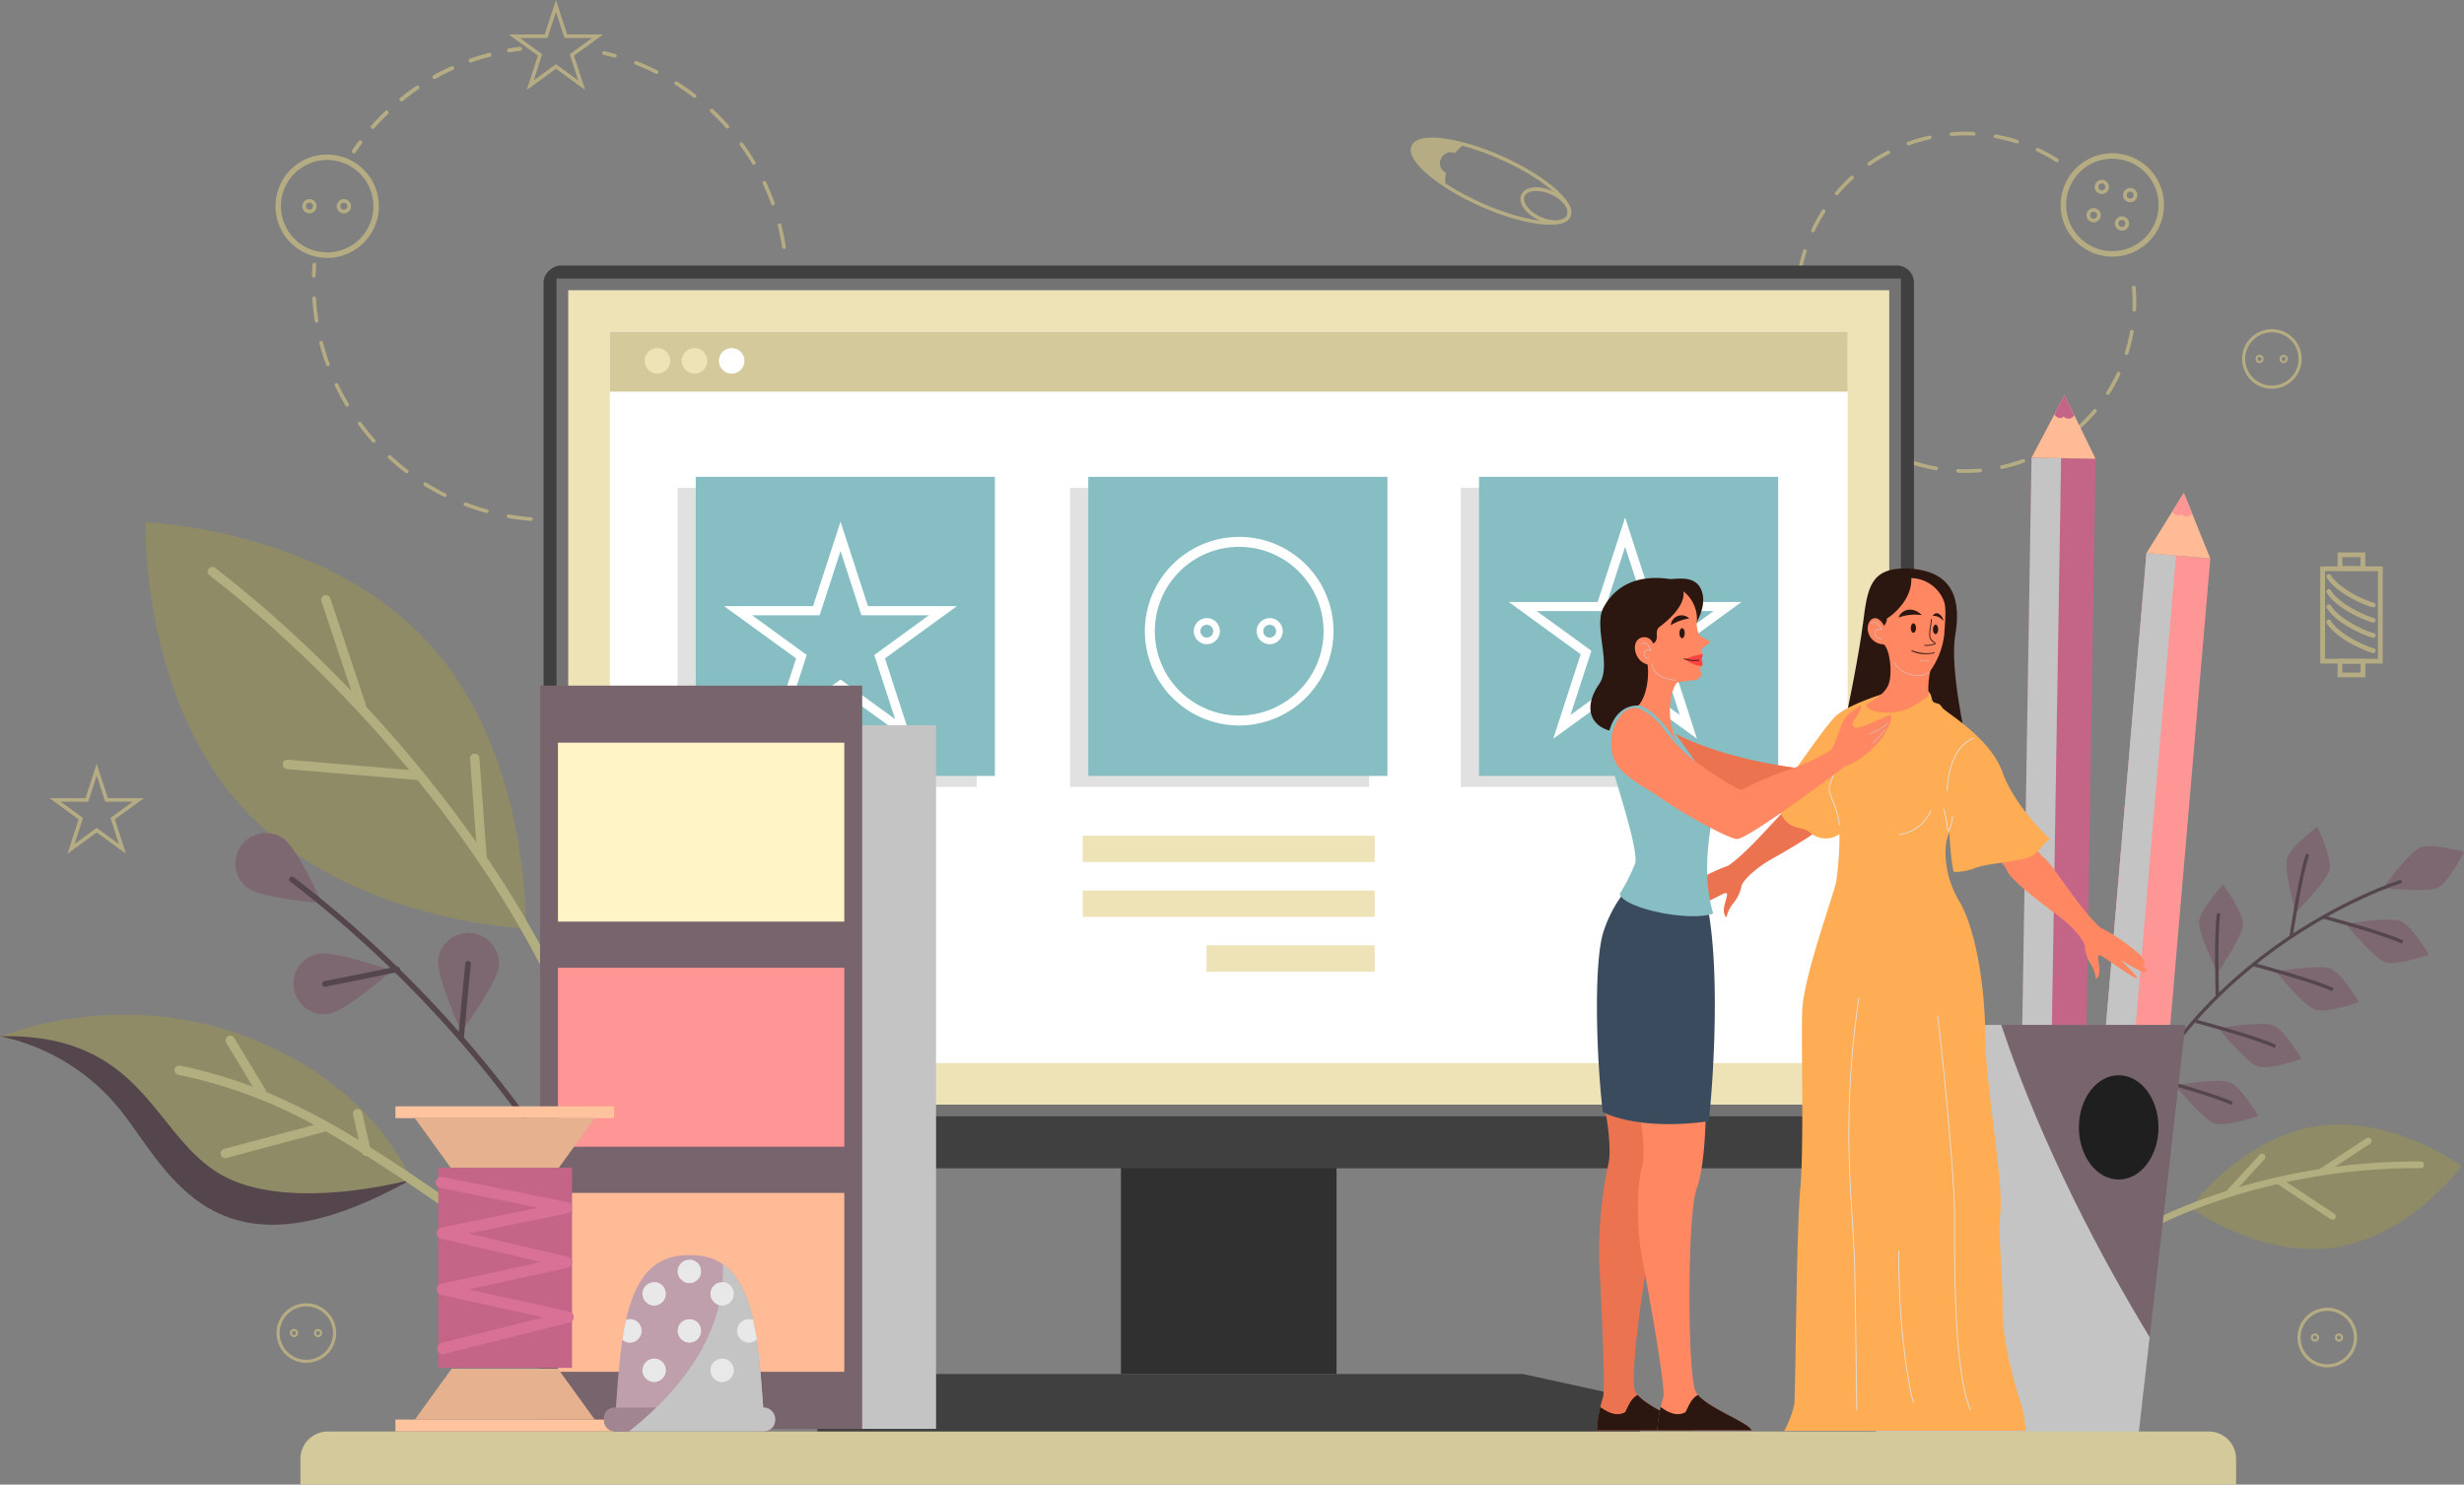 <svg xmlns="http://www.w3.org/2000/svg" width="415.844" height="250.6" viewBox="0 0 415.844 250.6">
  <rect x="0" y="0" width="415.844" height="250.6" fill="#808080" stroke="none"/>
  <g id="Grupo_56349" data-name="Grupo 56349" transform="translate(-20.869 -1272.394)">
    <g id="Grupo_56348" data-name="Grupo 56348" transform="translate(20.869 1272.394)">
      <g id="Grupo_56230" data-name="Grupo 56230" transform="translate(302.943 22.235)">
        <g id="Grupo_56229" data-name="Grupo 56229">
          <path id="Trazado_106418" data-name="Trazado 106418" d="M808.792,1381.1q-.314.173-.629.337a.31.31,0,0,1-.419-.132.318.318,0,0,1,.132-.419,28.741,28.741,0,0,0,3.157-1.909.311.311,0,1,1,.356.51A29.049,29.049,0,0,1,808.792,1381.1Zm-4.035,1.835a.3.3,0,0,1-.044.02,28.747,28.747,0,0,1-3.62,1.054.311.311,0,0,1-.134-.608,28.028,28.028,0,0,0,3.541-1.031.311.311,0,0,1,.257.565Zm9.516-5.759a.311.311,0,0,1-.36-.5,27.976,27.976,0,0,0,2.552-2.66.311.311,0,1,1,.476.4,28.631,28.631,0,0,1-2.609,2.72A.3.3,0,0,1,814.274,1377.179Zm-16.785,7.365a.31.31,0,0,1-.124.037,28.866,28.866,0,0,1-3.77.074.311.311,0,0,1,.029-.621,28.219,28.219,0,0,0,3.689-.072.311.311,0,0,1,.176.583Zm21.571-13.061a.311.311,0,0,1-.413-.439,28.288,28.288,0,0,0,1.773-3.234.311.311,0,1,1,.564.263,28.917,28.917,0,0,1-1.812,3.306A.309.309,0,0,1,819.06,1371.482ZM790.053,1384.2a.312.312,0,0,1-.2.034,29.1,29.1,0,0,1-3.66-.9.311.311,0,0,1,.188-.593,28.394,28.394,0,0,0,3.581.884.311.311,0,0,1,.1.579Zm32.151-19.464a.311.311,0,0,1-.447-.366,28.375,28.375,0,0,0,.879-3.583.311.311,0,0,1,.613.108,29.076,29.076,0,0,1-.9,3.661A.311.311,0,0,1,822.2,1364.737Zm-39.244,17.214a.311.311,0,0,1-.282.01,28.851,28.851,0,0,1-3.3-1.816.311.311,0,0,1,.335-.524,28.366,28.366,0,0,0,3.23,1.777.311.311,0,0,1,.019.554Zm40.542-24.543a.311.311,0,0,1-.461-.287,28.266,28.266,0,0,0-.077-3.688.311.311,0,0,1,.62-.054,28.8,28.8,0,0,1,.079,3.77A.311.311,0,0,1,823.5,1357.408Zm-46.81,20.54a.31.31,0,0,1-.35-.035,28.52,28.52,0,0,1-2.717-2.613.311.311,0,1,1,.46-.419,28.058,28.058,0,0,0,2.658,2.556.311.311,0,0,1,.037.438A.314.314,0,0,1,776.692,1377.948Zm-5.013-5.5a.312.312,0,0,1-.4-.1,29.242,29.242,0,0,1-1.594-2.568q-.181-.328-.352-.659a.311.311,0,0,1,.552-.287c.112.217.227.431.345.646a28.657,28.657,0,0,0,1.56,2.513.311.311,0,0,1-.078.433Zm-3.422-6.608a.272.272,0,0,1-.045.02.311.311,0,0,1-.4-.186,28.767,28.767,0,0,1-1.05-3.62.311.311,0,0,1,.608-.134,28.034,28.034,0,0,0,1.027,3.542A.311.311,0,0,1,768.257,1365.841Zm-1.6-7.269a.312.312,0,0,1-.46-.247,28.88,28.88,0,0,1-.069-3.771.311.311,0,0,1,.622.029,28.2,28.2,0,0,0,.068,3.689A.312.312,0,0,1,766.661,1358.572Zm43.8-26.368a.31.31,0,0,1-.319-.01,28.318,28.318,0,0,0-3.228-1.785.311.311,0,1,1,.265-.563,28.843,28.843,0,0,1,3.3,1.825.311.311,0,0,1-.017.534Zm-43.446,18.932a.311.311,0,0,1-.456-.328,29.12,29.12,0,0,1,.907-3.658.311.311,0,1,1,.593.189,28.489,28.489,0,0,0-.888,3.58A.312.312,0,0,1,767.011,1351.136Zm36.711-22.1a.311.311,0,0,1-.245.024,28.5,28.5,0,0,0-3.579-.892.311.311,0,1,1,.11-.612,29.031,29.031,0,0,1,3.658.912.311.311,0,0,1,.055.569Zm-34.453,15.01a.311.311,0,0,1-.432-.4,28.928,28.928,0,0,1,1.82-3.3.311.311,0,1,1,.524.336,28.192,28.192,0,0,0-1.78,3.228A.315.315,0,0,1,769.27,1344.044Zm27.129-16.335a.306.306,0,0,1-.165.038,28.193,28.193,0,0,0-3.688.063.311.311,0,1,1-.051-.62,28.815,28.815,0,0,1,3.77-.065.311.311,0,0,1,.135.583Zm-23.119,10.072a.311.311,0,0,1-.388-.473,28.706,28.706,0,0,1,2.616-2.714.311.311,0,1,1,.418.461,28.078,28.078,0,0,0-2.559,2.655A.306.306,0,0,1,773.28,1337.782Zm15.7-9.455a.3.3,0,0,1-.084.031,28.13,28.13,0,0,0-3.545,1.023.311.311,0,0,1-.211-.585,28.788,28.788,0,0,1,3.623-1.046.311.311,0,0,1,.217.577Zm-10.2,4.45a.311.311,0,0,1-.327-.528,29.19,29.19,0,0,1,3.229-1.942.311.311,0,1,1,.286.552,28.874,28.874,0,0,0-3.161,1.9Z" transform="translate(-766.099 -1327.092)" fill="#b5ac84"/>
        </g>
      </g>
      <g id="Grupo_56237" data-name="Grupo 56237" transform="translate(347.777 25.871)">
        <g id="Grupo_56236" data-name="Grupo 56236">
          <g id="Grupo_56231" data-name="Grupo 56231">
            <path id="Trazado_106419" data-name="Trazado 106419" d="M889.321,1352.4a8.723,8.723,0,1,1,3.428-11.849A8.732,8.732,0,0,1,889.321,1352.4Zm-7.977-14.474a7.8,7.8,0,1,0,10.6,3.068A7.813,7.813,0,0,0,881.343,1337.922Z" transform="translate(-876.389 -1336.035)" fill="#b5ac84"/>
          </g>
          <g id="Grupo_56232" data-name="Grupo 56232" transform="translate(4.359 9.258)">
            <path id="Trazado_106420" data-name="Trazado 106420" d="M888.9,1361.067a1.2,1.2,0,1,1,.474-1.636A1.205,1.205,0,0,1,888.9,1361.067Zm-.867-1.573a.592.592,0,1,0,.8.233A.593.593,0,0,0,888.03,1359.494Z" transform="translate(-887.112 -1358.809)" fill="#b5ac84"/>
          </g>
          <g id="Grupo_56233" data-name="Grupo 56233" transform="translate(10.523 5.86)">
            <path id="Trazado_106421" data-name="Trazado 106421" d="M904.062,1352.709a1.2,1.2,0,1,1,.473-1.636A1.206,1.206,0,0,1,904.062,1352.709Zm-.867-1.573a.592.592,0,1,0,.8.233A.592.592,0,0,0,903.2,1351.136Z" transform="translate(-902.277 -1350.451)" fill="#b5ac84"/>
          </g>
          <g id="Grupo_56234" data-name="Grupo 56234" transform="translate(5.742 4.476)">
            <path id="Trazado_106422" data-name="Trazado 106422" d="M890.665,1348.832a1.2,1.2,0,1,1,1.636.473A1.205,1.205,0,0,1,890.665,1348.832Zm1.573-.867a.592.592,0,1,0-.233.8A.593.593,0,0,0,892.238,1347.965Z" transform="translate(-890.515 -1347.047)" fill="#b5ac84"/>
          </g>
          <g id="Grupo_56235" data-name="Grupo 56235" transform="translate(9.14 10.641)">
            <path id="Trazado_106423" data-name="Trazado 106423" d="M899.023,1364a1.2,1.2,0,1,1,1.636.474A1.206,1.206,0,0,1,899.023,1364Zm1.573-.867a.592.592,0,1,0-.232.8A.593.593,0,0,0,900.6,1363.131Z" transform="translate(-898.874 -1362.213)" fill="#b5ac84"/>
          </g>
        </g>
      </g>
      <g id="Grupo_56256" data-name="Grupo 56256" transform="translate(46.495)">
        <g id="Grupo_56255" data-name="Grupo 56255">
          <g id="Grupo_56241" data-name="Grupo 56241" transform="translate(12.916 7.921)">
            <g id="Grupo_56238" data-name="Grupo 56238" transform="translate(0 15.8)">
              <path id="Trazado_106424" data-name="Trazado 106424" d="M167.328,1332.892a.308.308,0,0,1-.174-.053.311.311,0,0,1-.084-.432c.349-.517.714-1.034,1.087-1.534a.311.311,0,1,1,.5.371c-.367.493-.726,1-1.07,1.511A.311.311,0,0,1,167.328,1332.892Z" transform="translate(-167.018 -1330.747)" fill="#b5ac84"/>
            </g>
            <g id="Grupo_56239" data-name="Grupo 56239" transform="translate(3.194 1)">
              <path id="Trazado_106425" data-name="Trazado 106425" d="M175.185,1307.152a.311.311,0,0,1-.233-.517c.743-.842,1.532-1.664,2.344-2.442a.311.311,0,1,1,.43.449c-.8.766-1.576,1.575-2.308,2.4A.31.31,0,0,1,175.185,1307.152Zm4.847-4.643a.311.311,0,0,1-.2-.553c.875-.708,1.789-1.387,2.718-2.017a.311.311,0,0,1,.349.515c-.915.621-1.815,1.289-2.676,1.985A.308.308,0,0,1,180.032,1302.51Zm5.553-3.77a.311.311,0,0,1-.153-.582c.981-.552,2-1.068,3.018-1.533a.311.311,0,0,1,.258.566c-1.006.459-2.006.967-2.971,1.51A.311.311,0,0,1,185.586,1298.74Zm6.106-2.784a.311.311,0,0,1-.1-.6c1.06-.378,2.147-.716,3.233-1a.311.311,0,0,1,.159.6c-1.069.282-2.139.614-3.183.987A.312.312,0,0,1,191.692,1295.956Z" transform="translate(-174.875 -1294.339)" fill="#b5ac84"/>
            </g>
            <g id="Grupo_56240" data-name="Grupo 56240" transform="translate(26.195)">
              <path id="Trazado_106426" data-name="Trazado 106426" d="M231.768,1292.782a.311.311,0,0,1-.053-.617c.614-.107,1.24-.2,1.86-.281a.311.311,0,1,1,.078.617c-.61.078-1.226.171-1.831.277A.355.355,0,0,1,231.768,1292.782Z" transform="translate(-231.457 -1291.88)" fill="#b5ac84"/>
            </g>
          </g>
          <g id="Grupo_56245" data-name="Grupo 56245" transform="translate(6.148 8.639)">
            <g id="Grupo_56242" data-name="Grupo 56242" transform="translate(48.991)">
              <path id="Trazado_106427" data-name="Trazado 106427" d="M273,1294.735a.315.315,0,0,1-.085-.011c-.593-.168-1.2-.323-1.793-.462a.311.311,0,1,1,.141-.606c.606.141,1.219.3,1.821.469a.311.311,0,0,1-.084.61Z" transform="translate(-270.885 -1293.647)" fill="#b5ac84"/>
            </g>
            <g id="Grupo_56243" data-name="Grupo 56243" transform="translate(0.06 1.673)">
              <path id="Trazado_106428" data-name="Trazado 106428" d="M191.22,1375.51a.311.311,0,0,1,0-.622c1.253-.017,2.517-.093,3.756-.228a.311.311,0,0,1,.067.619c-1.259.136-2.542.213-3.815.231Zm-3.79-.126H187.4c-1.269-.1-2.544-.265-3.792-.486a.311.311,0,1,1,.109-.612c1.228.217,2.484.378,3.733.479a.311.311,0,0,1-.024.621Zm11.322-.69a.311.311,0,0,1-.062-.616c1.225-.252,2.452-.566,3.646-.934a.311.311,0,0,1,.183.595c-1.213.373-2.459.692-3.7.948A.3.3,0,0,1,198.752,1374.694Zm-18.784-.631a.315.315,0,0,1-.083-.011c-1.224-.34-2.445-.742-3.631-1.2a.311.311,0,0,1,.223-.581c1.167.448,2.369.844,3.574,1.179a.311.311,0,0,1-.083.61Zm26.026-1.6a.311.311,0,0,1-.12-.6c1.152-.48,2.3-1.021,3.4-1.61a.311.311,0,0,1,.293.549c-1.122.6-2.284,1.148-3.455,1.636A.315.315,0,0,1,205.994,1372.466Zm-33.1-1.117a.313.313,0,0,1-.138-.032c-1.136-.565-2.259-1.193-3.337-1.866a.311.311,0,1,1,.329-.528c1.062.662,2.167,1.28,3.285,1.837a.311.311,0,0,1-.139.589Zm39.788-2.448a.311.311,0,0,1-.172-.57c1.042-.691,2.064-1.439,3.037-2.225a.311.311,0,0,1,.391.484c-.988.8-2.026,1.559-3.084,2.259A.311.311,0,0,1,212.681,1368.9Zm-46.22-1.56a.31.31,0,0,1-.189-.064c-1.008-.77-1.992-1.6-2.925-2.461a.311.311,0,0,1,.422-.456c.919.85,1.888,1.665,2.881,2.424a.311.311,0,0,1-.189.558Zm52.114-3.2a.311.311,0,0,1-.217-.533c.894-.875,1.757-1.8,2.564-2.756a.311.311,0,1,1,.475.4c-.82.969-1.7,1.911-2.6,2.8A.309.309,0,0,1,218.575,1364.137Zm-57.676-1.944a.31.31,0,0,1-.232-.1c-.847-.947-1.658-1.946-2.411-2.967a.311.311,0,0,1,.5-.369c.741,1.005,1.539,1.988,2.374,2.922a.311.311,0,0,1-.232.518Zm62.57-3.842a.311.311,0,0,1-.255-.489c.714-1.027,1.387-2.1,2-3.189a.311.311,0,1,1,.542.3c-.622,1.107-1.306,2.2-2.031,3.239A.311.311,0,0,1,223.469,1358.351Zm-67.065-2.259a.311.311,0,0,1-.267-.151c-.653-1.089-1.261-2.223-1.807-3.369a.311.311,0,1,1,.561-.267c.538,1.128,1.137,2.244,1.78,3.316a.311.311,0,0,1-.267.471Zm70.781-4.346a.307.307,0,0,1-.126-.027.311.311,0,0,1-.158-.41c.507-1.143.963-2.325,1.358-3.51a.311.311,0,0,1,.59.2c-.4,1.2-.865,2.4-1.38,3.566A.312.312,0,0,1,227.184,1351.745Zm-74.041-2.494a.311.311,0,0,1-.292-.2c-.435-1.193-.816-2.422-1.135-3.651a.311.311,0,1,1,.6-.156c.313,1.21.689,2.419,1.116,3.593a.311.311,0,0,1-.292.417Zm76.435-4.7a.317.317,0,0,1-.07-.008.311.311,0,0,1-.234-.373c.279-1.217.5-2.463.665-3.7a.311.311,0,1,1,.617.081c-.165,1.26-.392,2.526-.676,3.762A.311.311,0,0,1,229.578,1344.555Zm-78.334-2.639a.311.311,0,0,1-.307-.262c-.2-1.252-.341-2.53-.421-3.8a.311.311,0,1,1,.621-.039c.079,1.25.218,2.508.415,3.74a.312.312,0,0,1-.259.356A.338.338,0,0,1,151.244,1341.916Zm79.318-4.873h-.011a.311.311,0,0,1-.3-.322c.017-.476.026-.96.026-1.438,0-.773-.023-1.555-.067-2.325a.311.311,0,0,1,.621-.036c.045.782.068,1.577.068,2.362,0,.485-.009.977-.026,1.461A.311.311,0,0,1,230.562,1337.043Zm-.441-7.566a.311.311,0,0,1-.307-.264c-.19-1.236-.442-2.477-.749-3.689a.311.311,0,0,1,.6-.153c.311,1.231.567,2.491.761,3.747a.311.311,0,0,1-.26.354A.338.338,0,0,1,230.121,1329.477Zm-1.861-7.346a.312.312,0,0,1-.293-.207c-.421-1.176-.9-2.346-1.436-3.477a.311.311,0,1,1,.563-.265c.54,1.149,1.031,2.337,1.459,3.531a.312.312,0,0,1-.188.4A.322.322,0,0,1,228.261,1322.131Zm-3.222-6.855a.311.311,0,0,1-.268-.152c-.637-1.075-1.333-2.132-2.07-3.143a.311.311,0,1,1,.5-.366c.748,1.027,1.455,2.1,2.1,3.192a.311.311,0,0,1-.268.469Zm-4.462-6.124a.311.311,0,0,1-.233-.1c-.828-.936-1.711-1.844-2.624-2.7a.311.311,0,0,1,.425-.455c.928.868,1.824,1.79,2.665,2.741a.311.311,0,0,1-.233.517Zm-5.535-5.177a.31.31,0,0,1-.19-.065c-.99-.765-2.029-1.49-3.086-2.157a.311.311,0,0,1,.332-.526c1.074.677,2.128,1.415,3.134,2.191a.311.311,0,0,1-.19.557Zm-6.413-4.043a.3.3,0,0,1-.14-.034c-1.117-.563-2.274-1.079-3.439-1.534a.311.311,0,0,1,.226-.58c1.183.462,2.359.986,3.493,1.559a.311.311,0,0,1-.141.589Z" transform="translate(-150.515 -1297.763)" fill="#b5ac84"/>
            </g>
            <g id="Grupo_56244" data-name="Grupo 56244" transform="translate(0 35.72)">
              <path id="Trazado_106429" data-name="Trazado 106429" d="M150.68,1384h-.01a.311.311,0,0,1-.3-.321c.02-.624.054-1.255.1-1.878a.311.311,0,1,1,.62.049c-.048.613-.082,1.235-.1,1.849A.311.311,0,0,1,150.68,1384Z" transform="translate(-150.369 -1381.517)" fill="#b5ac84"/>
            </g>
          </g>
          <g id="Grupo_56249" data-name="Grupo 56249" transform="translate(12.916 7.921)">
            <g id="Grupo_56246" data-name="Grupo 56246" transform="translate(0 15.8)">
              <path id="Trazado_106430" data-name="Trazado 106430" d="M167.328,1332.892a.308.308,0,0,1-.174-.053.311.311,0,0,1-.084-.432c.349-.517.714-1.034,1.087-1.534a.311.311,0,1,1,.5.371c-.367.493-.726,1-1.07,1.511A.311.311,0,0,1,167.328,1332.892Z" transform="translate(-167.018 -1330.747)" fill="#b5ac84"/>
            </g>
            <g id="Grupo_56247" data-name="Grupo 56247" transform="translate(3.194 1)">
              <path id="Trazado_106431" data-name="Trazado 106431" d="M175.185,1307.152a.311.311,0,0,1-.233-.517c.743-.842,1.532-1.664,2.344-2.442a.311.311,0,1,1,.43.449c-.8.766-1.576,1.575-2.308,2.4A.31.31,0,0,1,175.185,1307.152Zm4.847-4.643a.311.311,0,0,1-.2-.553c.875-.708,1.789-1.387,2.718-2.017a.311.311,0,0,1,.349.515c-.915.621-1.815,1.289-2.676,1.985A.308.308,0,0,1,180.032,1302.51Zm5.553-3.77a.311.311,0,0,1-.153-.582c.981-.552,2-1.068,3.018-1.533a.311.311,0,0,1,.258.566c-1.006.459-2.006.967-2.971,1.51A.311.311,0,0,1,185.586,1298.74Zm6.106-2.784a.311.311,0,0,1-.1-.6c1.06-.378,2.147-.716,3.233-1a.311.311,0,0,1,.159.6c-1.069.282-2.139.614-3.183.987A.312.312,0,0,1,191.692,1295.956Z" transform="translate(-174.875 -1294.339)" fill="#b5ac84"/>
            </g>
            <g id="Grupo_56248" data-name="Grupo 56248" transform="translate(26.195)">
              <path id="Trazado_106432" data-name="Trazado 106432" d="M231.768,1292.782a.311.311,0,0,1-.053-.617c.614-.107,1.24-.2,1.86-.281a.311.311,0,1,1,.078.617c-.61.078-1.226.171-1.831.277A.355.355,0,0,1,231.768,1292.782Z" transform="translate(-231.457 -1291.88)" fill="#b5ac84"/>
            </g>
          </g>
          <g id="Grupo_56250" data-name="Grupo 56250" transform="translate(39.346)">
            <path id="Trazado_106433" data-name="Trazado 106433" d="M244.957,1287.586,240.021,1284l-4.936,3.586,1.885-5.8-4.936-3.586h6.1l1.886-5.8,1.885,5.8h6.1l-4.936,3.586Zm-4.936-4.355,3.753,2.727-1.434-4.412,3.753-2.727h-4.639l-1.433-4.412-1.434,4.412h-4.639l3.753,2.727-1.434,4.412Z" transform="translate(-232.034 -1272.394)" fill="#b5ac84"/>
          </g>
          <g id="Grupo_56254" data-name="Grupo 56254" transform="translate(0 26.086)">
            <g id="Grupo_56251" data-name="Grupo 56251">
              <path id="Trazado_106434" data-name="Trazado 106434" d="M143.967,1354.009a8.722,8.722,0,1,1,8.722-8.722A8.732,8.732,0,0,1,143.967,1354.009Zm0-16.526a7.8,7.8,0,1,0,7.8,7.8A7.813,7.813,0,0,0,143.967,1337.483Z" transform="translate(-135.245 -1336.565)" fill="#b5ac84"/>
            </g>
            <g id="Grupo_56252" data-name="Grupo 56252" transform="translate(4.524 7.518)">
              <path id="Trazado_106435" data-name="Trazado 106435" d="M147.578,1357.468a1.2,1.2,0,1,1,1.2-1.2A1.206,1.206,0,0,1,147.578,1357.468Zm0-1.8a.592.592,0,1,0,.592.592A.593.593,0,0,0,147.578,1355.671Z" transform="translate(-146.374 -1355.059)" fill="#b5ac84"/>
            </g>
            <g id="Grupo_56253" data-name="Grupo 56253" transform="translate(10.339 7.518)">
              <path id="Trazado_106436" data-name="Trazado 106436" d="M161.883,1357.468a1.2,1.2,0,1,1,1.2-1.2A1.206,1.206,0,0,1,161.883,1357.468Zm0-1.8a.592.592,0,1,0,.592.592A.593.593,0,0,0,161.883,1355.671Z" transform="translate(-160.679 -1355.059)" fill="#b5ac84"/>
            </g>
          </g>
        </g>
      </g>
      <g id="Grupo_56257" data-name="Grupo 56257" transform="translate(349.421 189.82)">
        <path id="Trazado_106437" data-name="Trazado 106437" d="M951.522,1739.627c12.655-1.93,24.475,6.733,24.475,6.733s-8.7,11.792-21.355,13.722-24.474-6.733-24.474-6.733S938.866,1741.556,951.522,1739.627Z" transform="translate(-909.95 -1739.346)" fill="#8f8b66"/>
        <path id="Trazado_106438" data-name="Trazado 106438" d="M880.862,1774.109a.559.559,0,0,1-.226-.975,83.193,83.193,0,0,1,20.519-11.481,105.632,105.632,0,0,1,38.41-6.957.559.559,0,1,1-.011,1.119,106.017,106.017,0,0,0-37.988,6.879A82.021,82.021,0,0,0,881.35,1774,.558.558,0,0,1,880.862,1774.109Z" transform="translate(-880.433 -1748.454)" fill="#b3ae7f"/>
        <path id="Trazado_106439" data-name="Trazado 106439" d="M983.94,1751.051a.559.559,0,0,1-.177-1.012l7.79-5.122a.56.56,0,1,1,.615.935l-7.79,5.122A.555.555,0,0,1,983.94,1751.051Z" transform="translate(-941.609 -1742.598)" fill="#b3ae7f"/>
        <path id="Trazado_106440" data-name="Trazado 106440" d="M974.995,1768.466a.564.564,0,0,1-.178-.077l-9.11-6.014a.56.56,0,1,1,.617-.934l9.11,6.014a.56.56,0,0,1-.439,1.011Z" transform="translate(-930.893 -1752.404)" fill="#b3ae7f"/>
        <path id="Trazado_106441" data-name="Trazado 106441" d="M945.3,1758.672a.56.56,0,0,1-.281-.922l5.576-6.091a.56.56,0,1,1,.826.756l-5.576,6.091A.561.561,0,0,1,945.3,1758.672Z" transform="translate(-918.676 -1746.546)" fill="#b3ae7f"/>
      </g>
      <g id="Grupo_56279" data-name="Grupo 56279" transform="translate(354.522 139.551)">
        <path id="Trazado_106442" data-name="Trazado 106442" d="M1019.4,1630.845c-1.884.809-9.146-.031-9.146-.031s4.331-5.983,6.215-6.792,7.435.7,7.435.7S1021.283,1630.035,1019.4,1630.845Z" transform="translate(-962.581 -1620.491)" fill="#7d6871"/>
        <g id="Grupo_56259" data-name="Grupo 56259" transform="translate(0 8.942)">
          <g id="Grupo_56258" data-name="Grupo 56258">
            <path id="Trazado_106443" data-name="Trazado 106443" d="M893.532,1690.61l-.55-.146c10.673-40.251,50.328-52.7,50.716-52.782l.112.558C943.425,1638.317,904.124,1650.665,893.532,1690.61Z" transform="translate(-892.982 -1637.682)" fill="#54464c"/>
          </g>
        </g>
        <g id="Grupo_56262" data-name="Grupo 56262" transform="translate(37.468 14.96)">
          <path id="Trazado_106444" data-name="Trazado 106444" d="M1001.309,1661.408c-1.914-.737-6.524-6.41-6.524-6.41s7.278-1.257,9.191-.521,4.834,5.693,4.834,5.693S1003.223,1662.144,1001.309,1661.408Z" transform="translate(-990.869 -1653.531)" fill="#7d6871"/>
          <g id="Grupo_56261" data-name="Grupo 56261">
            <g id="Grupo_56260" data-name="Grupo 56260">
              <path id="Trazado_106445" data-name="Trazado 106445" d="M998.544,1657.266c-3.344-1.583-13.293-4.2-13.393-4.228l.144-.551c.411.108,10.1,2.659,13.492,4.265Z" transform="translate(-985.151 -1652.487)" fill="#54464c"/>
            </g>
          </g>
        </g>
        <g id="Grupo_56265" data-name="Grupo 56265" transform="translate(25.66 22.981)">
          <path id="Trazado_106446" data-name="Trazado 106446" d="M972.264,1681.137c-1.914-.737-6.524-6.41-6.524-6.41s7.278-1.257,9.192-.521,4.834,5.693,4.834,5.693S974.177,1681.873,972.264,1681.137Z" transform="translate(-961.823 -1673.26)" fill="#7d6871"/>
          <g id="Grupo_56264" data-name="Grupo 56264">
            <g id="Grupo_56263" data-name="Grupo 56263">
              <path id="Trazado_106447" data-name="Trazado 106447" d="M969.5,1677c-3.344-1.583-13.294-4.2-13.394-4.228l.145-.55c.411.108,10.1,2.659,13.492,4.264Z" transform="translate(-956.105 -1672.217)" fill="#54464c"/>
            </g>
          </g>
        </g>
        <g id="Grupo_56268" data-name="Grupo 56268" transform="translate(15.969 32.56)">
          <path id="Trazado_106448" data-name="Trazado 106448" d="M948.424,1704.7c-1.914-.736-6.524-6.41-6.524-6.41s7.278-1.257,9.192-.521,4.834,5.693,4.834,5.693S950.338,1705.438,948.424,1704.7Z" transform="translate(-937.984 -1696.825)" fill="#7d6871"/>
          <g id="Grupo_56267" data-name="Grupo 56267">
            <g id="Grupo_56266" data-name="Grupo 56266">
              <path id="Trazado_106449" data-name="Trazado 106449" d="M945.659,1700.561c-3.344-1.583-13.293-4.2-13.393-4.229l.144-.55c.411.108,10.1,2.659,13.493,4.264Z" transform="translate(-932.266 -1695.782)" fill="#54464c"/>
            </g>
          </g>
        </g>
        <g id="Grupo_56271" data-name="Grupo 56271" transform="translate(8.655 42.177)">
          <path id="Trazado_106450" data-name="Trazado 106450" d="M930.431,1728.358c-1.914-.737-6.524-6.41-6.524-6.41s7.278-1.257,9.192-.521,4.834,5.692,4.834,5.692S932.345,1729.095,930.431,1728.358Z" transform="translate(-919.99 -1720.482)" fill="#7d6871"/>
          <g id="Grupo_56270" data-name="Grupo 56270">
            <g id="Grupo_56269" data-name="Grupo 56269">
              <path id="Trazado_106451" data-name="Trazado 106451" d="M927.666,1724.217c-3.344-1.582-13.294-4.2-13.394-4.228l.145-.551c.411.108,10.1,2.659,13.492,4.264Z" transform="translate(-914.272 -1719.438)" fill="#54464c"/>
            </g>
          </g>
        </g>
        <g id="Grupo_56275" data-name="Grupo 56275" transform="translate(31.337)">
          <g id="Grupo_56273" data-name="Grupo 56273">
            <g id="Grupo_56272" data-name="Grupo 56272">
              <path id="Trazado_106452" data-name="Trazado 106452" d="M977.333,1623.011c-.527,1.981-5.673,7.174-5.673,7.174s-2.03-7.1-1.5-9.083,5.142-5.417,5.142-5.417S977.86,1621.029,977.333,1623.011Z" transform="translate(-970.069 -1615.685)" fill="#7d6871"/>
            </g>
          </g>
          <g id="Grupo_56274" data-name="Grupo 56274" transform="translate(0.537 4.535)">
            <path id="Trazado_106453" data-name="Trazado 106453" d="M971.952,1640.8l-.563-.085c.063-.42,1.56-10.328,2.793-13.872l.538.187C973.5,1630.523,971.967,1640.7,971.952,1640.8Z" transform="translate(-971.389 -1626.842)" fill="#54464c"/>
          </g>
        </g>
        <g id="Grupo_56278" data-name="Grupo 56278" transform="translate(16.6 9.765)">
          <path id="Trazado_106454" data-name="Trazado 106454" d="M941.226,1646.537c-.156,2.045-4.267,8.09-4.267,8.09s-3.293-6.611-3.137-8.655,4.065-6.265,4.065-6.265S941.383,1644.492,941.226,1646.537Z" transform="translate(-933.817 -1639.707)" fill="#7d6871"/>
          <g id="Grupo_56277" data-name="Grupo 56277" transform="translate(2.707 4.806)">
            <g id="Grupo_56276" data-name="Grupo 56276">
              <path id="Trazado_106455" data-name="Trazado 106455" d="M940.589,1665.677c-.015-.424-.352-10.439.211-14.148l.563.086c-.556,3.657-.208,13.94-.2,14.043Z" transform="translate(-940.475 -1651.529)" fill="#54464c"/>
            </g>
          </g>
        </g>
      </g>
      <g id="Grupo_56280" data-name="Grupo 56280" transform="translate(24.56 88.155)">
        <path id="Trazado_106456" data-name="Trazado 106456" d="M128.672,1509.222c-17.714-18.935-47.377-19.969-47.377-19.969s-.943,29.666,16.771,48.6,47.377,19.969,47.377,19.969S146.386,1528.158,128.672,1509.222Z" transform="translate(-81.287 -1489.253)" fill="#8f8b66"/>
        <path id="Trazado_106457" data-name="Trazado 106457" d="M178.112,1611.953a.789.789,0,0,1-.771-.624c-.043-.2-4.386-19.974-18.032-43.423-12.3-21.141-31.7-43.072-51.9-58.665a.789.789,0,1,1,.965-1.249c20.347,15.711,39.9,37.812,52.3,59.12,13.78,23.68,18.168,43.687,18.21,43.886a.79.79,0,0,1-.773.955Z" transform="translate(-96.61 -1500.277)" fill="#b3ae7f"/>
        <path id="Trazado_106458" data-name="Trazado 106458" d="M160.975,1538.971a.79.79,0,0,1-.749-.54l-5.971-17.915a.789.789,0,1,1,1.5-.5l5.972,17.915a.79.79,0,0,1-.749,1.039Z" transform="translate(-124.569 -1507.191)" fill="#b3ae7f"/>
        <path id="Trazado_106459" data-name="Trazado 106459" d="M161.05,1591.294l-.067,0-22.033-1.853a.789.789,0,0,1,.133-1.573l22.033,1.853a.789.789,0,0,1-.065,1.576Z" transform="translate(-115.08 -1547.776)" fill="#b3ae7f"/>
        <path id="Trazado_106460" data-name="Trazado 106460" d="M218.038,1603.588a.789.789,0,0,1-.786-.732l-1.236-16.679a.789.789,0,1,1,1.574-.116l1.235,16.679a.789.789,0,0,1-.729.846Z" transform="translate(-161.246 -1546.274)" fill="#b3ae7f"/>
      </g>
      <g id="Grupo_56283" data-name="Grupo 56283" transform="translate(39.727 140.614)">
        <path id="Trazado_106461" data-name="Trazado 106461" d="M126.752,1619.271c2.308,1.66,6.5,10.89,6.5,10.89s-10.2-.872-12.511-2.533a5.148,5.148,0,0,1,6.013-8.358Z" transform="translate(-118.597 -1618.301)" fill="#7d6871"/>
        <path id="Trazado_106462" data-name="Trazado 106462" d="M193.656,1698.671a.473.473,0,0,1-.43-.275c-.152-.328-15.624-33.174-52.162-61.187a.474.474,0,0,1,.576-.751c36.733,28.162,52.292,61.21,52.445,61.541a.473.473,0,0,1-.231.629A.468.468,0,0,1,193.656,1698.671Z" transform="translate(-131.821 -1629.019)" fill="#54464c"/>
        <g id="Grupo_56281" data-name="Grupo 56281" transform="translate(9.84 20.321)">
          <path id="Trazado_106463" data-name="Trazado 106463" d="M147.028,1668.342c2.8-.511,12.352,2.871,12.352,2.871s-7.7,6.746-10.5,7.257a5.148,5.148,0,1,1-1.851-10.128Z" transform="translate(-142.805 -1668.29)" fill="#7d6871"/>
          <path id="Trazado_106464" data-name="Trazado 106464" d="M155.029,1677.136a.474.474,0,0,1-.091-.939c8.543-1.678,12.156-2.461,12.192-2.469a.474.474,0,1,1,.2.926c-.036.008-3.656.792-12.21,2.473A.485.485,0,0,1,155.029,1677.136Z" transform="translate(-149.779 -1671.511)" fill="#54464c"/>
        </g>
        <g id="Grupo_56282" data-name="Grupo 56282" transform="translate(34.198 16.834)">
          <path id="Trazado_106465" data-name="Trazado 106465" d="M212.973,1665.437c-.318,2.825-6.316,11-6.316,11s-4.234-9.324-3.915-12.149a5.148,5.148,0,0,1,10.231,1.153Z" transform="translate(-202.724 -1659.712)" fill="#7d6871"/>
          <path id="Trazado_106466" data-name="Trazado 106466" d="M211.657,1684.768l-.038,0a.474.474,0,0,1-.435-.509c0-.036.3-3.729,1.159-12.4a.474.474,0,1,1,.943.094c-.861,8.663-1.154,12.349-1.157,12.385A.474.474,0,0,1,211.657,1684.768Z" transform="translate(-207.744 -1666.664)" fill="#54464c"/>
        </g>
      </g>
      <g id="Grupo_56284" data-name="Grupo 56284" transform="translate(352.121 83.213)">
        <rect id="Rectángulo_5469" data-name="Rectángulo 5469" width="10.811" height="118.596" transform="translate(10.138 10.135) rotate(4.904)" fill="#ff9696"/>
        <rect id="Rectángulo_5470" data-name="Rectángulo 5470" width="4.998" height="118.596" transform="translate(10.138 10.135) rotate(4.904)" fill="#c4c4c4" style="mix-blend-mode: multiply;isolation: isolate"/>
        <path id="Trazado_106467" data-name="Trazado 106467" d="M922.784,1488.154l-10.771-.924,6.295-10.135Z" transform="translate(-901.875 -1477.095)" fill="#ffbb96"/>
        <path id="Trazado_106468" data-name="Trazado 106468" d="M926.07,1480.562l-1.4-3.467-1.939,3.122c.734,1.153,1.566.456,1.566.456A1.076,1.076,0,0,0,926.07,1480.562Z" transform="translate(-908.235 -1477.095)" fill="#ff9696"/>
      </g>
      <g id="Grupo_56285" data-name="Grupo 56285" transform="translate(340.925 66.717)">
        <rect id="Rectángulo_5471" data-name="Rectángulo 5471" width="10.811" height="118.596" transform="matrix(1, 0.016, -0.016, 1, 1.928, 10.547)" fill="#c46588"/>
        <rect id="Rectángulo_5472" data-name="Rectángulo 5472" width="4.998" height="118.596" transform="translate(1.928 10.547) rotate(0.931)" fill="#c4c4c4" style="mix-blend-mode: multiply;isolation: isolate"/>
        <path id="Trazado_106469" data-name="Trazado 106469" d="M875.085,1447.239l-10.809-.176,5.578-10.547Z" transform="translate(-862.348 -1436.517)" fill="#ffbb96"/>
        <path id="Trazado_106470" data-name="Trazado 106470" d="M877.128,1439.879l-1.64-3.361-1.718,3.248c.812,1.1,1.594.346,1.594.346A1.076,1.076,0,0,0,877.128,1439.879Z" transform="translate(-867.983 -1436.517)" fill="#c46588"/>
      </g>
      <g id="Grupo_56286" data-name="Grupo 56286" transform="translate(308.753 172.999)">
        <path id="Trazado_106471" data-name="Trazado 106471" d="M840.451,1697.966H780.392l7.894,69.188h44.272Z" transform="translate(-780.392 -1697.966)" fill="#78646c"/>
        <path id="Trazado_106472" data-name="Trazado 106472" d="M809.38,1697.966H780.392l7.894,69.188h44.272l1.878-16.462C826.585,1737.779,816.4,1718.882,809.38,1697.966Z" transform="translate(-780.392 -1697.966)" fill="#c4c4c4" style="mix-blend-mode: multiply;isolation: isolate"/>
        <ellipse id="Elipse_4074" data-name="Elipse 4074" cx="6.718" cy="8.803" rx="6.718" ry="8.803" transform="translate(42.097 8.502)" fill="#1f1f1f" style="mix-blend-mode: screen;isolation: isolate"/>
      </g>
      <rect id="Rectángulo_5473" data-name="Rectángulo 5473" width="45.481" height="36.385" transform="translate(189.179 231.944) rotate(-90)" fill="#303030"/>
      <path id="Trazado_106473" data-name="Trazado 106473" d="M360.218,1852.752v-5.435l19.737-4.348h99.373l19.737,4.319v5.463Z" transform="translate(-222.27 -1611.025)" fill="#404040"/>
      <rect id="Rectángulo_5474" data-name="Rectángulo 5474" width="152.387" height="231.278" rx="2.867" transform="translate(323.011 44.822) rotate(90)" fill="#404040"/>
      <rect id="Rectángulo_5475" data-name="Rectángulo 5475" width="226.892" height="141.421" transform="translate(93.926 47.015)" fill="#737373"/>
      <rect id="Rectángulo_5476" data-name="Rectángulo 5476" width="137.474" height="222.945" transform="translate(318.844 48.989) rotate(90)" fill="#ede3b7"/>
      <rect id="Rectángulo_5477" data-name="Rectángulo 5477" width="123.439" height="208.909" transform="translate(311.827 56.007) rotate(90)" fill="#fff"/>
      <g id="Grupo_56289" data-name="Grupo 56289" transform="translate(246.541 80.489)">
        <g id="Grupo_56287" data-name="Grupo 56287">
          <rect id="Rectángulo_5478" data-name="Rectángulo 5478" width="50.486" height="50.486" transform="translate(0 1.87)" fill="#c4c4c4" opacity="0.5" style="mix-blend-mode: multiply;isolation: isolate"/>
          <rect id="Rectángulo_5479" data-name="Rectángulo 5479" width="50.486" height="50.486" transform="translate(3.072)" fill="#86bec4"/>
        </g>
        <g id="Grupo_56288" data-name="Grupo 56288" transform="translate(8.094 6.872)">
          <path id="Trazado_106474" data-name="Trazado 106474" d="M679.03,1524.641l-12.133-8.815-12.133,8.815,4.634-14.263-12.133-8.816h15L666.9,1487.3l4.635,14.263h15l-12.133,8.816ZM666.9,1513.936l9.225,6.7-3.524-10.844,9.225-6.7h-11.4l-3.524-10.844-3.524,10.844h-11.4l9.225,6.7-3.523,10.844Z" transform="translate(-647.265 -1487.299)" fill="#fff"/>
        </g>
      </g>
      <g id="Grupo_56292" data-name="Grupo 56292" transform="translate(114.346 80.489)">
        <g id="Grupo_56290" data-name="Grupo 56290">
          <rect id="Rectángulo_5480" data-name="Rectángulo 5480" width="50.486" height="50.486" transform="translate(0 1.87)" fill="#c4c4c4" opacity="0.5" style="mix-blend-mode: multiply;isolation: isolate"/>
          <rect id="Rectángulo_5481" data-name="Rectángulo 5481" width="50.486" height="50.486" transform="translate(3.072)" fill="#86bec4"/>
        </g>
        <g id="Grupo_56291" data-name="Grupo 56291" transform="translate(7.873 7.573)">
          <path id="Trazado_106475" data-name="Trazado 106475" d="M353.291,1526.365l-12.133-8.815-12.133,8.815,4.634-14.264-12.133-8.816h15l4.635-14.263,4.635,14.263h15l-12.133,8.816Zm-12.133-10.7,9.225,6.7-3.524-10.844,9.225-6.7h-11.4l-3.524-10.844-3.524,10.844h-11.4l9.225,6.7-3.524,10.844Z" transform="translate(-321.526 -1489.023)" fill="#fff"/>
        </g>
      </g>
      <g id="Grupo_56298" data-name="Grupo 56298" transform="translate(180.593 80.489)">
        <g id="Grupo_56293" data-name="Grupo 56293">
          <rect id="Rectángulo_5482" data-name="Rectángulo 5482" width="50.486" height="50.486" transform="translate(0 1.87)" fill="#c4c4c4" opacity="0.5" style="mix-blend-mode: multiply;isolation: isolate"/>
          <rect id="Rectángulo_5483" data-name="Rectángulo 5483" width="50.486" height="50.486" transform="translate(3.072)" fill="#86bec4"/>
        </g>
        <g id="Grupo_56297" data-name="Grupo 56297" transform="translate(12.627 10.142)">
          <g id="Grupo_56294" data-name="Grupo 56294">
            <path id="Trazado_106476" data-name="Trazado 106476" d="M512.1,1527.171a15.915,15.915,0,1,1,15.915-15.914A15.933,15.933,0,0,1,512.1,1527.171Zm0-30.154a14.24,14.24,0,1,0,14.24,14.24A14.256,14.256,0,0,0,512.1,1497.017Z" transform="translate(-496.184 -1495.342)" fill="#fff"/>
          </g>
          <g id="Grupo_56295" data-name="Grupo 56295" transform="translate(8.255 13.718)">
            <path id="Trazado_106477" data-name="Trazado 106477" d="M518.688,1533.481a2.2,2.2,0,1,1,2.2-2.2A2.2,2.2,0,0,1,518.688,1533.481Zm0-3.278a1.081,1.081,0,1,0,1.08,1.08A1.082,1.082,0,0,0,518.688,1530.2Z" transform="translate(-516.491 -1529.087)" fill="#fff"/>
          </g>
          <g id="Grupo_56296" data-name="Grupo 56296" transform="translate(18.865 13.718)">
            <path id="Trazado_106478" data-name="Trazado 106478" d="M544.788,1533.481a2.2,2.2,0,1,1,2.2-2.2A2.2,2.2,0,0,1,544.788,1533.481Zm0-3.278a1.081,1.081,0,1,0,1.081,1.08A1.082,1.082,0,0,0,544.788,1530.2Z" transform="translate(-542.591 -1529.087)" fill="#fff"/>
          </g>
        </g>
      </g>
      <rect id="Rectángulo_5484" data-name="Rectángulo 5484" width="10.103" height="208.909" transform="translate(311.827 56.007) rotate(90)" fill="#d4c99b"/>
      <g id="Grupo_56299" data-name="Grupo 56299" transform="translate(0 171.271)">
        <path id="Trazado_106479" data-name="Trazado 106479" d="M20.869,1697.377c31.585-11.175,60.734,5.048,69.393,24.187,0,0-19.143,6.169-25.16,5.376s-18.036-14.522-20.186-16.739-10.822-9.211-10.822-9.211Z" transform="translate(-20.869 -1693.716)" fill="#8f8b66"/>
        <path id="Trazado_106480" data-name="Trazado 106480" d="M20.869,1702.7c24.212-.586,25.779,16.651,37.21,23.294s32.183.893,32.183.893c-33.14,18.533-40.74-1.258-49.139-11.815A35.234,35.234,0,0,0,20.869,1702.7Z" transform="translate(-20.869 -1699.04)" fill="#54464c"/>
        <path id="Trazado_106481" data-name="Trazado 106481" d="M167.727,1749.987c-3.882-2.741-7.5-5.3-10.881-7.7-12.875-9.129-22.449-15.916-30.6-21.038l-1.313-5.837a.789.789,0,0,0-1.54.347l.973,4.324a109.632,109.632,0,0,0-15.6-8.129.77.77,0,0,0-.1-.326l-5.324-8.82a.789.789,0,0,0-1.351.816l4.481,7.423a84.614,84.614,0,0,0-12.288-3.56.79.79,0,0,0-.329,1.544,81.335,81.335,0,0,1,22.965,8.468l-15.2,4.054a.789.789,0,1,0,.407,1.525l16.714-4.459c.02-.005.035-.02.054-.027,1.943,1.1,3.956,2.3,6.074,3.628a.782.782,0,0,0,.726.51.711.711,0,0,0,.074-.008c7.94,5.02,17.392,11.72,30.271,20.851,3.385,2.4,7,4.965,10.884,7.706a.789.789,0,1,0,.91-1.29Z" transform="translate(-63.809 -1698.883)" fill="#b3ae7f"/>
      </g>
      <path id="Rectángulo_5485" data-name="Rectángulo 5485" d="M4.61,0H322.061a4.61,4.61,0,0,1,4.61,4.61V8.957a0,0,0,0,1,0,0H0a0,0,0,0,1,0,0V4.61A4.61,4.61,0,0,1,4.61,0Z" transform="translate(50.704 241.642)" fill="#d4c99b"/>
      <g id="Grupo_56300" data-name="Grupo 56300" transform="translate(91.146 115.736)">
        <rect id="Rectángulo_5486" data-name="Rectángulo 5486" width="54.364" height="118.77" transform="translate(12.468 6.686)" fill="#c4c4c4" style="mix-blend-mode: multiply;isolation: isolate"/>
        <rect id="Rectángulo_5487" data-name="Rectángulo 5487" width="54.364" height="125.456" fill="#78646c"/>
        <rect id="Rectángulo_5488" data-name="Rectángulo 5488" width="48.324" height="30.202" transform="translate(3.02 47.627)" fill="#ff9696"/>
        <rect id="Rectángulo_5489" data-name="Rectángulo 5489" width="48.324" height="30.202" transform="translate(3.02 85.625)" fill="#ffbb96"/>
        <rect id="Rectángulo_5490" data-name="Rectángulo 5490" width="48.324" height="30.202" transform="translate(3.02 9.629)" fill="#fff4c5"/>
      </g>
      <g id="Grupo_56302" data-name="Grupo 56302" transform="translate(268.415 95.953)">
        <path id="Trazado_106482" data-name="Trazado 106482" d="M745.189,1603.887a4.417,4.417,0,0,0-2.561,1.942c-.626,1.392-6.417,4.741-9.458,6.453s-5.122,3.884-5.171,4.726a6.65,6.65,0,0,1-1.531,2.976,5.907,5.907,0,0,0-.974,2.141c-.216-.083-.7-.738-.282-2.269s.651-2.04-.212-1.695-6.393,3.415-6.358,2.91,3.922-3.1,2.687-2.493-4.033,1.73-4.148,1.292,1.037-1.284.8-1.228c-.79.213-.168-.7.456-1.385a31.69,31.69,0,0,1,7.35-3.832c3.734-2.5,9.452-9.725,10.742-10.393a5.567,5.567,0,0,0,2.05-2.232Z" transform="translate(-702.533 -1563.253)" fill="#eb7350"/>
        <path id="Trazado_106483" data-name="Trazado 106483" d="M848.478,1625.118a4.419,4.419,0,0,1,2.3,2.245c.449,1.459,5.78,5.5,8.585,7.576s4.6,4.489,4.546,5.331a6.646,6.646,0,0,0,1.15,3.142,5.907,5.907,0,0,1,.7,2.245c.224-.056.786-.646.561-2.217s-.393-2.1.421-1.655,5.92,4.181,5.948,3.676-3.507-3.563-2.357-2.806,3.788,2.217,3.956,1.8-.87-1.4-.646-1.319c.758.308.253-.673-.28-1.431a31.7,31.7,0,0,0-6.818-4.714c-3.4-2.946-8.174-10.821-9.371-11.644a5.568,5.568,0,0,1-1.759-2.469Z" transform="translate(-780.462 -1576.353)" fill="#ff8762"/>
        <path id="Trazado_106484" data-name="Trazado 106484" d="M797.426,1508.435c8.361.224,9.259,5.724,8.305,11.279s1.8,17.62,1.8,17.62l-20.2-3.872s2.133-10.157,2.862-15.937S791.421,1508.379,797.426,1508.435Z" transform="translate(-744.168 -1508.434)" fill="#2b1710"/>
        <path id="Trazado_106485" data-name="Trazado 106485" d="M783.4,1559.189c1.01.6.561,1.684,1.2,1.983s.823.037,1.347.861,8.044,4.975,10.176,10.924,8.081,11.336,8.081,11.336c-1.122.337-1.8,2.469-3.928,3.142s-6.622.9-8.754,1.683a9.362,9.362,0,0,1-3.591.674c-.449-.9-.786-6.622-.786-6.622-.9,1.683-1.235,6.622,1.684,11.56s4.377,15.039,4.377,22.671,3.03,24.467,2.581,29.629.449,10.325.336,16.273,2.581,14.815,3.143,16.274a22.033,22.033,0,0,1,.785,4.564H759.3a18.331,18.331,0,0,0,1.683-4.452c.224-1.683.337-28.956,1.01-36.363s.112-24.579.337-30.19,5.163-19.08,5.724-21.661a54.15,54.15,0,0,0,.561-8.08,4.028,4.028,0,0,1-4.938-.224c-1.347-1.122-2.357-.449-3.816-1.683s-2.581-4.826-2.02-4.714,8.081-11.448,10.213-13.355,7.968-3.7,7.968-3.7Z" transform="translate(-726.585 -1538.557)" fill="#ffad54"/>
        <path id="Trazado_106486" data-name="Trazado 106486" d="M781.919,1596.448a.072.072,0,0,1-.072-.072,13.7,13.7,0,0,0-1.054-3.823,18.152,18.152,0,0,1-.666-2c-.252-1.134,1.843-4.948,2.631-6.383.149-.27.276-.5.289-.539a.072.072,0,0,1,.136.046c-.015.044-.1.2-.3.563-.782,1.422-2.857,5.2-2.617,6.282a18.227,18.227,0,0,0,.66,1.979,13.742,13.742,0,0,1,1.063,3.873A.072.072,0,0,1,781.919,1596.448Z" transform="translate(-739.885 -1553.036)" fill="#e0e0e0" style="mix-blend-mode: multiply;isolation: isolate"/>
        <path id="Trazado_106487" data-name="Trazado 106487" d="M803.24,1512.439c.15,3.891-3.629,6.584-4.115,6.809a2.019,2.019,0,0,1-.486,1.234c-1.122-2.132-2.731-1.309-2.768.486a2.726,2.726,0,0,0,2.693,2.656c1.01.636,1.646,5.125.711,7.033s-3.666,2.955-3.666,3.217c.486,1.571,5.275,1.683,7.557.374s2.993-1.871,2.993-1.983a13.317,13.317,0,0,1,.3-4.19,13.3,13.3,0,0,0,2.32-5.948c.112-1.758.411-4.526,0-5.686A6.059,6.059,0,0,0,803.24,1512.439Z" transform="translate(-749.084 -1510.811)" fill="#ff8762"/>
        <g id="Grupo_56301" data-name="Grupo 56301" transform="translate(0 1.61)">
          <path id="Trazado_106488" data-name="Trazado 106488" d="M712.782,1575.11c8.754,5.051,21.548,6.509,21.548,6.509l-5.611,4.6s-6.622,1.122-6.958,1.122a37.932,37.932,0,0,1-6.173-4.6C714.914,1581.844,712.782,1575.11,712.782,1575.11Z" transform="translate(-699.928 -1549.616)" fill="#eb7350"/>
          <path id="Trazado_106489" data-name="Trazado 106489" d="M684.83,1728.062s1.8,8.081.9,11.448a70.324,70.324,0,0,0-1.459,17.171c.337,6.622,1.041,20.763.592,22a24.863,24.863,0,0,0-1.01,5.611h15.937c-.562-1.459-7.969-3.928-9.428-6.509s3-30.3,4.57-34.455,1.571-13.58,1.571-13.58Z" transform="translate(-682.75 -1640.391)" fill="#eb7350"/>
          <path id="Trazado_106490" data-name="Trazado 106490" d="M690.735,1851.653c-1.2.56-1.716,2.153-2.1,2.882-1.428.848-3.05.036-4.215-.858a20.357,20.357,0,0,0-.574,3.963h15.937C699.265,1856.28,692.792,1854.042,690.735,1851.653Z" transform="translate(-682.75 -1713.742)" fill="#2b1710"/>
          <path id="Trazado_106491" data-name="Trazado 106491" d="M700.358,1728.614s1.8,8.08.9,11.448-1.01,10.325.112,16.049,3.928,21.661,3.479,22.9a24.868,24.868,0,0,0-1.01,5.611h15.937c-.561-1.459-7.968-3.928-9.428-6.509s-1.459-30.078.113-34.23,1.571-13.58,1.571-13.58Z" transform="translate(-692.554 -1640.719)" fill="#ff8762"/>
          <path id="Trazado_106492" data-name="Trazado 106492" d="M702.574,1643.807c2.469,13.131.337,35.465.112,36.026-12.233,1.683-17.845-1.571-17.845-1.571-1.122-9.652-1.571-25.813.225-30.751a21.949,21.949,0,0,1,4.377-7.519Z" transform="translate(-682.761 -1588.122)" fill="#3b4b5e"/>
          <path id="Trazado_106493" data-name="Trazado 106493" d="M694.632,1512.581c2.02-.113,4.714-.505,5.443,2.469s-2.076,6.566-2.188,6.79-7.015,9.82-7.015,10.045-.729,5.724-.841,5.892a38.612,38.612,0,0,1-4.994.562c-4.658-1.01-4.658-4.826-2.413-8.024s-1.01-9.652.73-12.907S688.515,1511.683,694.632,1512.581Z" transform="translate(-681.161 -1512.395)" fill="#2b1710"/>
          <path id="Trazado_106494" data-name="Trazado 106494" d="M693.5,1565.123c-4.152-.075-5.574,4.639-5.125,7.613s5.331,16.667,4.546,19.079a31.767,31.767,0,0,1-2.581,5.107c.617,2.469,11.9,4.77,15.768,3.311-2.133-7.014-.28-15.095-.112-16.386s-1.852-7.744-2.357-8.53-4.938-6.79-4.994-6.958-2.189-3.087-2.189-3.087S694.412,1564.693,693.5,1565.123Z" transform="translate(-685.392 -1543.594)" fill="#86bec4"/>
          <path id="Trazado_106495" data-name="Trazado 106495" d="M695.1,1566.163a2.655,2.655,0,0,0-3.171.326,7.456,7.456,0,0,0-1.988,6.79c.673,3.7,4.545,5.163,8.417,7.856s10.83,6.509,12.57,6.79,18.35-12.289,18.35-12.289c3.479-1.067,7.014-5.415,6.846-5.92a3.168,3.168,0,0,0,.673-1.263c.421-1.066.224-1.459,0-1.459s-4.546,2.132-5.5,2.132-.926-.813-.421-1.459a6.121,6.121,0,0,0,1.179-2.133c0-.393-.617.2-1.263.646a4.468,4.468,0,0,0-1.655,1.515c-.449.786-1.908,4.91-2.189,5.191a38.537,38.537,0,0,1-8,3.62,55.143,55.143,0,0,0-7.155,3.114c-1.206-.252-6.228-3.535-8.7-5.5a31.274,31.274,0,0,1-5.135-5.7A12.388,12.388,0,0,0,695.1,1566.163Z" transform="translate(-686.288 -1543.857)" fill="#ff8762"/>
          <path id="Trazado_106496" data-name="Trazado 106496" d="M707.813,1517.961a5.978,5.978,0,0,1,2.282,4.826,4.254,4.254,0,0,0,.374,2.507c.374.524,1.87.973,1.87,1.2s-1.309.861-1.422,1.2a.813.813,0,0,0,.075.786c.187.262-.168.953-.168,1.01.318.655.243.973.019,1.122s-.243.505-.075,1.01-.131,1.122-.992,1.291-2.506.243-3.011.449-2.432,4.433-.15,9.9c-2.656-4.115-4.976-5.8-6.4-6.023,1.8-2.095,1.758-6.322,1.5-6.958-1.945-.449-2.694-3.142-1.571-4.19a1.58,1.58,0,0,1,2.544.673c1.235-.673.075-2.057,1.085-2.806S708.187,1520.5,707.813,1517.961Z" transform="translate(-692.115 -1515.698)" fill="#ff8762"/>
          <path id="Trazado_106497" data-name="Trazado 106497" d="M723.286,1544.937c0-.052.3-.639.2-.937a12.147,12.147,0,0,0-2.872.821,4.215,4.215,0,0,0,2.757,1.183C723.541,1545.835,723.569,1545.519,723.286,1544.937Z" transform="translate(-704.577 -1531.151)" fill="#ff4242"/>
          <path id="Trazado_106498" data-name="Trazado 106498" d="M718.994,1534.07c0,.473-.2.856-.449.856s-.449-.383-.449-.856.2-.856.449-.856S718.994,1533.6,718.994,1534.07Z" transform="translate(-703.081 -1524.751)" fill="#2b1710"/>
          <path id="Trazado_106499" data-name="Trazado 106499" d="M714.507,1529.628a7.907,7.907,0,0,1,3.115-1.151A1.832,1.832,0,0,0,714.507,1529.628Z" transform="translate(-700.951 -1521.642)" fill="#2b1710"/>
          <path id="Trazado_106500" data-name="Trazado 106500" d="M703.5,1541.919h-.011c-.6-.094-.77-.424-.817-.611a.817.817,0,0,1,1.1-.927c-.163-.335-.551-1.041-.975-1.121a.457.457,0,0,0-.426.168.072.072,0,1,1-.1-.1.6.6,0,0,1,.556-.21c.631.12,1.14,1.331,1.161,1.382a.072.072,0,0,1-.1.089.713.713,0,0,0-.816.008.67.67,0,0,0-.259.674.762.762,0,0,0,.7.5.072.072,0,0,1-.011.142Z" transform="translate(-693.678 -1528.25)" fill="#e0b3a8" style="mix-blend-mode: multiply;isolation: isolate"/>
          <path id="Trazado_106501" data-name="Trazado 106501" d="M710.587,1550.921h-.009c-2.463-.308-3.9-1.287-4.047-2.757a.072.072,0,1,1,.143-.015c.14,1.4,1.533,2.331,3.922,2.63a.072.072,0,0,1-.009.143Z" transform="translate(-696.218 -1533.577)" fill="#e0b3a8" style="mix-blend-mode: multiply;isolation: isolate"/>
          <path id="Trazado_106502" data-name="Trazado 106502" d="M721.743,1546.228a5.753,5.753,0,0,1-1.774-.282.072.072,0,1,1,.048-.135,5.645,5.645,0,0,0,2.434.221.072.072,0,1,1,.022.142A4.849,4.849,0,0,1,721.743,1546.228Z" transform="translate(-704.165 -1532.225)" fill="#2b1710"/>
          <path id="Trazado_106503" data-name="Trazado 106503" d="M796.607,1574.6a.072.072,0,0,1-.013-.142,12.534,12.534,0,0,0,3.172-1.785.072.072,0,0,1,.08.119,12.147,12.147,0,0,1-3.225,1.807Z" transform="translate(-749.635 -1548.159)" fill="#e0b3a8" style="mix-blend-mode: multiply;isolation: isolate"/>
          <path id="Trazado_106504" data-name="Trazado 106504" d="M798.126,1577.627a.072.072,0,0,1-.057-.028.071.071,0,0,1,.013-.1,10.037,10.037,0,0,0,2.087-2.253.072.072,0,0,1,.123.074,10.221,10.221,0,0,1-2.122,2.292A.073.073,0,0,1,798.126,1577.627Z" transform="translate(-750.536 -1549.675)" fill="#e0b3a8" style="mix-blend-mode: multiply;isolation: isolate"/>
          <path id="Trazado_106505" data-name="Trazado 106505" d="M715.783,1851.653c-1.2.56-1.716,2.153-2.1,2.882-1.428.848-3.05.036-4.215-.858a20.319,20.319,0,0,0-.573,3.963h15.937C724.312,1856.28,717.839,1854.042,715.783,1851.653Z" transform="translate(-697.616 -1713.742)" fill="#2b1710"/>
        </g>
        <path id="Trazado_106506" data-name="Trazado 106506" d="M799.477,1533.521a1.145,1.145,0,0,1-1.058-.619.831.831,0,0,1,.037-.873.945.945,0,0,1,.935-.3c-.137-.273-.508-.926-.963-1.034a.588.588,0,0,0-.533.152.072.072,0,1,1-.092-.11.731.731,0,0,1,.658-.181c.644.154,1.1,1.193,1.118,1.237a.072.072,0,0,1-.078.1.908.908,0,0,0-.931.222.69.69,0,0,0-.024.723,1.006,1.006,0,0,0,.93.54.072.072,0,1,1,0,.144Z" transform="translate(-750.372 -1521.552)" fill="#e0b3a8" style="mix-blend-mode: multiply;isolation: isolate"/>
        <path id="Trazado_106507" data-name="Trazado 106507" d="M811.146,1549.724h-.039a4.789,4.789,0,0,1-3.976-2.194.072.072,0,0,1,.118-.081,4.652,4.652,0,0,0,3.859,2.132,2.528,2.528,0,0,0,1.8-.525.072.072,0,0,1,.117.083A2.534,2.534,0,0,1,811.146,1549.724Z" transform="translate(-755.916 -1531.571)" fill="#e0b3a8" style="mix-blend-mode: multiply;isolation: isolate"/>
        <path id="Trazado_106508" data-name="Trazado 106508" d="M819.981,1533.948l-.139,0a.071.071,0,0,1-.07-.073.069.069,0,0,1,.074-.07,3.734,3.734,0,0,0,1.686-.234c0-.034-.144-.145-.246-.226a1.626,1.626,0,0,1-.651-.8,6.869,6.869,0,0,1,.121-1.881c.056-.405.113-.824.139-1.172a.072.072,0,0,1,.143.01c-.027.353-.085.774-.141,1.181a7.063,7.063,0,0,0-.123,1.828,1.527,1.527,0,0,0,.6.72c.18.142.3.236.3.344a.144.144,0,0,1-.048.1A3.7,3.7,0,0,1,819.981,1533.948Z" transform="translate(-763.426 -1520.893)" fill="#2b1710"/>
        <path id="Trazado_106509" data-name="Trazado 106509" d="M816.8,1543.052a5.025,5.025,0,0,1-2.376-.515.071.071,0,1,1,.069-.125,6.423,6.423,0,0,0,3.729.367.072.072,0,1,1,.029.14A7.731,7.731,0,0,1,816.8,1543.052Z" transform="translate(-760.231 -1528.594)" fill="#2b1710"/>
        <path id="Trazado_106510" data-name="Trazado 106510" d="M818.833,1546.673a3.568,3.568,0,0,1-.893-.127.072.072,0,0,1,.036-.139,2.278,2.278,0,0,0,1.319.06.072.072,0,0,1,.057.132A1.414,1.414,0,0,1,818.833,1546.673Z" transform="translate(-762.306 -1530.97)" fill="#e0b3a8" style="mix-blend-mode: multiply;isolation: isolate"/>
        <path id="Trazado_106511" data-name="Trazado 106511" d="M815.04,1532.017c0,.444-.2.8-.444.8s-.444-.36-.444-.8.2-.8.444-.8S815.04,1531.573,815.04,1532.017Z" transform="translate(-760.089 -1521.953)" fill="#2b1710"/>
        <path id="Trazado_106512" data-name="Trazado 106512" d="M824.243,1532.569c0,.444-.2.8-.444.8s-.444-.36-.444-.8.2-.8.444-.8S824.243,1532.125,824.243,1532.569Z" transform="translate(-765.551 -1522.281)" fill="#2b1710"/>
        <path id="Trazado_106513" data-name="Trazado 106513" d="M809.044,1526.876a8.373,8.373,0,0,1,3.947-.411C811.476,1524.968,809.642,1525.436,809.044,1526.876Z" transform="translate(-757.058 -1518.589)" fill="#2b1710"/>
        <path id="Trazado_106514" data-name="Trazado 106514" d="M823.262,1527.487c1.1-.112,1.852.916,1.871.842C824.665,1526.925,823.692,1526.719,823.262,1527.487Z" transform="translate(-765.497 -1519.48)" fill="#2b1710"/>
        <path id="Trazado_106515" data-name="Trazado 106515" d="M829.185,1587.772a.071.071,0,0,1-.072-.071c0-.07-.024-7.028,4.459-8.9a.072.072,0,1,1,.055.132c-4.392,1.831-4.371,8.693-4.37,8.762a.071.071,0,0,1-.071.073Z" transform="translate(-768.969 -1550.196)" fill="#e0e0e0" style="mix-blend-mode: multiply;isolation: isolate"/>
        <path id="Trazado_106516" data-name="Trazado 106516" d="M828.53,1612.036a.133.133,0,0,1-.035,0c-.162-.047-.217-.41-.327-1.227a10.98,10.98,0,0,0-.522-2.458.072.072,0,1,1,.133-.053,11.076,11.076,0,0,1,.531,2.492,3.911,3.911,0,0,0,.223,1.106s.01-.01.023-.025a7.883,7.883,0,0,0,.583-2.357.072.072,0,1,1,.142.017,7.687,7.687,0,0,1-.615,2.432A.18.18,0,0,1,828.53,1612.036Z" transform="translate(-768.096 -1567.673)" fill="#e0e0e0" style="mix-blend-mode: multiply;isolation: isolate"/>
        <path id="Trazado_106517" data-name="Trazado 106517" d="M809.491,1612.984a.072.072,0,0,1,0-.143,6.7,6.7,0,0,0,5.176-4,.072.072,0,0,1,.129.064,6.835,6.835,0,0,1-5.3,4.08Z" transform="translate(-757.281 -1568.001)" fill="#e0e0e0" style="mix-blend-mode: multiply;isolation: isolate"/>
        <path id="Trazado_106518" data-name="Trazado 106518" d="M789.688,1756.282a.072.072,0,0,1-.072-.071c0-.131-.17-13.248-.336-23.4-.041-2.506-.217-5.293-.4-8.243-.6-9.51-1.343-21.347,1.076-37.9a.072.072,0,0,1,.142.021c-2.416,16.534-1.672,28.362-1.075,37.866.186,2.952.361,5.741.4,8.25.167,10.152.335,23.269.337,23.4a.072.072,0,0,1-.071.073Z" transform="translate(-744.736 -1614.181)" fill="#e0e0e0" style="mix-blend-mode: multiply;isolation: isolate"/>
        <path id="Trazado_106519" data-name="Trazado 106519" d="M811.556,1817.532a.072.072,0,0,1-.064-.039c-.43-.86-2.533-10.664-2.533-25.621a.072.072,0,0,1,.143,0c0,14.932,2.091,24.7,2.518,25.557a.071.071,0,0,1-.032.1A.07.07,0,0,1,811.556,1817.532Z" transform="translate(-757.008 -1676.609)" fill="#e0e0e0" style="mix-blend-mode: multiply;isolation: isolate"/>
        <path id="Trazado_106520" data-name="Trazado 106520" d="M830.738,1760.706a.072.072,0,0,1-.065-.042c-2.727-6.1-2.709-23.491-2.7-31.85v-1.176c0-7.352-2.669-32.91-2.859-33.479a.072.072,0,0,1,.045-.09.071.071,0,0,1,.091.045c.19.57,2.866,26.165,2.866,33.524v1.176c-.009,8.349-.026,25.722,2.688,31.791a.072.072,0,0,1-.036.095A.077.077,0,0,1,830.738,1760.706Z" transform="translate(-766.594 -1618.604)" fill="#e0e0e0" style="mix-blend-mode: multiply;isolation: isolate"/>
      </g>
      <g id="Grupo_56316" data-name="Grupo 56316" transform="translate(66.737 186.751)">
        <g id="Grupo_56305" data-name="Grupo 56305">
          <g id="Grupo_56303" data-name="Grupo 56303">
            <rect id="Rectángulo_5491" data-name="Rectángulo 5491" width="36.914" height="1.995" fill="#ffc49d"/>
            <path id="Trazado_106521" data-name="Trazado 106521" d="M223.459,1736.7H193.093l6.215,8.589h17.937Z" transform="translate(-189.819 -1734.708)" fill="#e6b18e"/>
          </g>
          <g id="Grupo_56304" data-name="Grupo 56304" transform="translate(0 44.287)">
            <rect id="Rectángulo_5492" data-name="Rectángulo 5492" width="36.914" height="1.995" transform="translate(0 8.589)" fill="#ffc49d"/>
            <path id="Trazado_106522" data-name="Trazado 106522" d="M223.459,1849.33H193.093l6.215-8.589h17.937Z" transform="translate(-189.819 -1840.74)" fill="#e6b18e"/>
          </g>
          <rect id="Rectángulo_5493" data-name="Rectángulo 5493" width="22.572" height="33.796" transform="translate(7.233 10.351)" fill="#c46588"/>
          <path id="Trazado_106523" data-name="Trazado 106523" d="M203.012,1790.979a.956.956,0,0,1-.231-1.884l17.192-4.3-17.26-3.8a.956.956,0,0,1,0-1.867l16.828-3.681L202.7,1771.5a.956.956,0,0,1,.026-1.868l16.35-3.358-16.487-3.327a.956.956,0,1,1,.378-1.874l21.092,4.256a.956.956,0,0,1,0,1.874l-16.691,3.428,16.716,3.918a.956.956,0,0,1-.014,1.865l-16.7,3.652,16.978,3.74a.956.956,0,0,1,.026,1.861l-21.138,5.285A.95.95,0,0,1,203.012,1790.979Z" transform="translate(-195 -1749.159)" fill="#d97096"/>
        </g>
        <g id="Grupo_56315" data-name="Grupo 56315" transform="translate(35.184 25.079)">
          <path id="Trazado_106524" data-name="Trazado 106524" d="M301.417,1819.426c-.935-12.814-1.683-25.721-11.972-25.815h-.935c-10.288.094-11.037,13-11.972,25.815Z" transform="translate(-274.526 -1793.561)" fill="#bf9fac"/>
          <rect id="Rectángulo_5494" data-name="Rectángulo 5494" width="28.901" height="4.022" rx="1.709" transform="translate(0 25.771)" fill="#a18591"/>
          <path id="Trazado_106525" data-name="Trazado 106525" d="M281.95,1825.584h22.679a2.011,2.011,0,0,0,0-4.022h-.007c-.743-10.194-1.389-20.419-6.822-24.194C298.4,1810.314,288.835,1820.194,281.95,1825.584Z" transform="translate(-277.739 -1795.791)" fill="#c4c4c4" style="mix-blend-mode: multiply;isolation: isolate"/>
          <g id="Grupo_56306" data-name="Grupo 56306" transform="translate(6.5 4.602)">
            <circle id="Elipse_4075" data-name="Elipse 4075" cx="1.964" cy="1.964" r="1.964" fill="#e8e8e8" style="mix-blend-mode: multiply;isolation: isolate"/>
            <path id="Trazado_106526" data-name="Trazado 106526" d="M291.161,1804.821a1.958,1.958,0,0,1-.891,3.7c-.017,0-.033,0-.05,0a1.94,1.94,0,0,0,.891.223,1.962,1.962,0,0,0,.05-3.923Z" transform="translate(-289.147 -1804.816)" fill="#e8e8e8" style="mix-blend-mode: multiply;isolation: isolate"/>
          </g>
          <g id="Grupo_56307" data-name="Grupo 56307" transform="translate(17.974 4.602)">
            <circle id="Elipse_4076" data-name="Elipse 4076" cx="1.964" cy="1.964" r="1.964" fill="#e8e8e8" style="mix-blend-mode: multiply;isolation: isolate"/>
            <path id="Trazado_106527" data-name="Trazado 106527" d="M319.385,1804.821a1.958,1.958,0,0,1-.891,3.7c-.017,0-.033,0-.05,0a1.94,1.94,0,0,0,.891.223,1.962,1.962,0,0,0,.05-3.923Z" transform="translate(-317.371 -1804.816)" fill="#e8e8e8" style="mix-blend-mode: multiply;isolation: isolate"/>
          </g>
          <g id="Grupo_56308" data-name="Grupo 56308" transform="translate(5.898 16.907)">
            <circle id="Elipse_4077" data-name="Elipse 4077" cx="1.964" cy="1.964" r="1.964" transform="translate(0 1.503) rotate(-22.5)" fill="#e8e8e8" style="mix-blend-mode: multiply;isolation: isolate"/>
            <path id="Trazado_106528" data-name="Trazado 106528" d="M291.161,1836.573a1.958,1.958,0,0,1-.891,3.7c-.017,0-.033,0-.05,0a1.959,1.959,0,1,0,.941-3.7Z" transform="translate(-288.545 -1835.966)" fill="#e8e8e8" style="mix-blend-mode: multiply;isolation: isolate"/>
          </g>
          <g id="Grupo_56309" data-name="Grupo 56309" transform="translate(17.575 17.11)">
            <circle id="Elipse_4078" data-name="Elipse 4078" cx="1.964" cy="1.964" r="1.964" transform="matrix(0.23, -0.973, 0.973, 0.23, 0, 3.823)" fill="#e8e8e8" style="mix-blend-mode: multiply;isolation: isolate"/>
            <path id="Trazado_106529" data-name="Trazado 106529" d="M319.385,1836.573a1.958,1.958,0,0,1-.891,3.7c-.017,0-.033,0-.05,0a1.959,1.959,0,1,0,.941-3.7Z" transform="translate(-316.973 -1836.169)" fill="#e8e8e8" style="mix-blend-mode: multiply;isolation: isolate"/>
          </g>
          <g id="Grupo_56310" data-name="Grupo 56310" transform="translate(11.626 0)">
            <circle id="Elipse_4079" data-name="Elipse 4079" cx="1.964" cy="1.964" r="1.964" transform="translate(0 2.778) rotate(-45)" fill="#e8e8e8" style="mix-blend-mode: multiply;isolation: isolate"/>
            <path id="Trazado_106530" data-name="Trazado 106530" d="M305.772,1795.5a1.959,1.959,0,0,1-.892,3.705c-.017,0-.033,0-.05-.005a1.939,1.939,0,0,0,.891.224,1.962,1.962,0,0,0,.05-3.924Z" transform="translate(-302.945 -1794.683)" fill="#e8e8e8" style="mix-blend-mode: multiply;isolation: isolate"/>
          </g>
          <g id="Grupo_56311" data-name="Grupo 56311" transform="translate(12.041 10.454)">
            <circle id="Elipse_4080" data-name="Elipse 4080" cx="1.964" cy="1.964" r="1.964" transform="translate(0 3.823) rotate(-76.717)" fill="#e8e8e8" style="mix-blend-mode: multiply;isolation: isolate"/>
            <path id="Trazado_106531" data-name="Trazado 106531" d="M305.772,1820.2a1.959,1.959,0,0,1-.892,3.705c-.017,0-.033,0-.05-.005a1.937,1.937,0,0,0,.891.224,1.962,1.962,0,0,0,.05-3.924Z" transform="translate(-303.359 -1819.794)" fill="#e8e8e8" style="mix-blend-mode: multiply;isolation: isolate"/>
          </g>
          <g id="Grupo_56312" data-name="Grupo 56312" transform="translate(3.115 10.853)">
            <path id="Trazado_106532" data-name="Trazado 106532" d="M280.5,1824.115a1.964,1.964,0,0,0,0-3.928,1.942,1.942,0,0,0-.63.113c-.241,1.071-.444,2.193-.619,3.355A1.945,1.945,0,0,0,280.5,1824.115Z" transform="translate(-279.254 -1820.186)" fill="#e8e8e8" style="mix-blend-mode: multiply;isolation: isolate"/>
            <path id="Trazado_106533" data-name="Trazado 106533" d="M281.076,1820.2a1.959,1.959,0,0,1-.892,3.705c-.017,0-.033,0-.05-.005a1.939,1.939,0,0,0,.891.224,1.962,1.962,0,0,0,.05-3.924Z" transform="translate(-279.777 -1820.193)" fill="#e8e8e8" style="mix-blend-mode: multiply;isolation: isolate"/>
          </g>
          <g id="Grupo_56314" data-name="Grupo 56314" transform="translate(22.479 10.853)">
            <path id="Trazado_106534" data-name="Trazado 106534" d="M328.852,1824.115a1.953,1.953,0,0,0,1.33-.527c-.172-1.127-.37-2.217-.6-3.259a1.963,1.963,0,1,0-.726,3.786Z" transform="translate(-326.888 -1820.186)" fill="#e8e8e8" style="mix-blend-mode: multiply;isolation: isolate"/>
            <g id="Grupo_56313" data-name="Grupo 56313" transform="translate(1.073 0.005)">
              <path id="Trazado_106535" data-name="Trazado 106535" d="M329.577,1826.825c-.017,0-.033-.005-.05-.005a2.165,2.165,0,0,0,.273.115c.055.018.11.038.167.052.04.01.081.017.122.024a1.969,1.969,0,0,0,.327.033h0a1.745,1.745,0,0,0,.652-.119c.026-.01.054-.014.079-.025a1.984,1.984,0,0,0,.6-.383c-.072-.474-.152-.936-.234-1.4A1.958,1.958,0,0,1,329.577,1826.825Z" transform="translate(-329.527 -1823.119)" fill="#e8e8e8" style="mix-blend-mode: multiply;isolation: isolate"/>
              <path id="Trazado_106536" data-name="Trazado 106536" d="M332.213,1820.245a1.993,1.993,0,0,0-.367-.046h0a1.993,1.993,0,0,1,.8.761c-.043-.2-.081-.415-.126-.617a1.936,1.936,0,0,0-.2-.068C332.281,1820.266,332.248,1820.252,332.213,1820.245Z" transform="translate(-330.901 -1820.198)" fill="#e8e8e8" style="mix-blend-mode: multiply;isolation: isolate"/>
            </g>
          </g>
        </g>
      </g>
      <g id="Grupo_56321" data-name="Grupo 56321" transform="translate(387.741 220.756)">
        <g id="Grupo_56320" data-name="Grupo 56320">
          <g id="Grupo_56317" data-name="Grupo 56317">
            <path id="Trazado_106537" data-name="Trazado 106537" d="M979.731,1825.505a5.03,5.03,0,1,1,5.03-5.03A5.035,5.035,0,0,1,979.731,1825.505Zm0-9.53a4.5,4.5,0,1,0,4.5,4.5A4.506,4.506,0,0,0,979.731,1815.975Z" transform="translate(-974.701 -1815.446)" fill="#b5ac84"/>
          </g>
          <g id="Grupo_56318" data-name="Grupo 56318" transform="translate(2.256 4.335)">
            <path id="Trazado_106538" data-name="Trazado 106538" d="M980.945,1827.5a.694.694,0,1,1,.695-.694A.695.695,0,0,1,980.945,1827.5Zm0-1.036a.341.341,0,1,0,.341.342A.342.342,0,0,0,980.945,1826.464Z" transform="translate(-980.251 -1826.111)" fill="#b5ac84"/>
          </g>
          <g id="Grupo_56319" data-name="Grupo 56319" transform="translate(6.316 4.335)">
            <path id="Trazado_106539" data-name="Trazado 106539" d="M990.931,1827.5a.694.694,0,1,1,.694-.694A.695.695,0,0,1,990.931,1827.5Zm0-1.036a.341.341,0,1,0,.341.342A.342.342,0,0,0,990.931,1826.464Z" transform="translate(-990.237 -1826.111)" fill="#b5ac84"/>
          </g>
        </g>
      </g>
      <g id="Grupo_56326" data-name="Grupo 56326" transform="translate(378.392 55.562)">
        <g id="Grupo_56325" data-name="Grupo 56325">
          <g id="Grupo_56322" data-name="Grupo 56322">
            <path id="Trazado_106540" data-name="Trazado 106540" d="M956.732,1419.134a5.03,5.03,0,1,1,5.03-5.03A5.036,5.036,0,0,1,956.732,1419.134Zm0-9.53a4.5,4.5,0,1,0,4.5,4.5A4.505,4.505,0,0,0,956.732,1409.6Z" transform="translate(-951.702 -1409.074)" fill="#b5ac84"/>
          </g>
          <g id="Grupo_56323" data-name="Grupo 56323" transform="translate(2.256 4.335)">
            <path id="Trazado_106541" data-name="Trazado 106541" d="M957.946,1421.128a.695.695,0,1,1,.695-.695A.7.7,0,0,1,957.946,1421.128Zm0-1.036a.341.341,0,1,0,.341.341A.342.342,0,0,0,957.946,1420.093Z" transform="translate(-957.252 -1419.739)" fill="#b5ac84"/>
          </g>
          <g id="Grupo_56324" data-name="Grupo 56324" transform="translate(6.315 4.335)">
            <path id="Trazado_106542" data-name="Trazado 106542" d="M967.932,1421.128a.695.695,0,1,1,.694-.695A.7.7,0,0,1,967.932,1421.128Zm0-1.036a.341.341,0,1,0,.342.341A.341.341,0,0,0,967.932,1420.093Z" transform="translate(-967.237 -1419.739)" fill="#b5ac84"/>
          </g>
        </g>
      </g>
      <g id="Grupo_56331" data-name="Grupo 56331" transform="translate(46.666 219.993)">
        <g id="Grupo_56330" data-name="Grupo 56330">
          <g id="Grupo_56327" data-name="Grupo 56327">
            <path id="Trazado_106543" data-name="Trazado 106543" d="M140.7,1823.629a5.03,5.03,0,1,1,5.03-5.03A5.036,5.036,0,0,1,140.7,1823.629Zm0-9.53a4.5,4.5,0,1,0,4.5,4.5A4.505,4.505,0,0,0,140.7,1814.1Z" transform="translate(-135.665 -1813.569)" fill="#b5ac84"/>
          </g>
          <g id="Grupo_56328" data-name="Grupo 56328" transform="translate(2.256 4.335)">
            <path id="Trazado_106544" data-name="Trazado 106544" d="M141.909,1825.623a.694.694,0,1,1,.694-.694A.695.695,0,0,1,141.909,1825.623Zm0-1.036a.341.341,0,1,0,.341.341A.342.342,0,0,0,141.909,1824.587Z" transform="translate(-141.215 -1824.234)" fill="#b5ac84"/>
          </g>
          <g id="Grupo_56329" data-name="Grupo 56329" transform="translate(6.315 4.335)">
            <path id="Trazado_106545" data-name="Trazado 106545" d="M151.895,1825.623a.694.694,0,1,1,.694-.694A.7.7,0,0,1,151.895,1825.623Zm0-1.036a.341.341,0,1,0,.341.341A.342.342,0,0,0,151.895,1824.587Z" transform="translate(-151.2 -1824.234)" fill="#b5ac84"/>
          </g>
        </g>
      </g>
      <g id="Grupo_56340" data-name="Grupo 56340" transform="translate(391.581 93.25)">
        <g id="Grupo_56339" data-name="Grupo 56339">
          <g id="Grupo_56332" data-name="Grupo 56332" transform="translate(0 2.356)">
            <path id="Trazado_106546" data-name="Trazado 106546" d="M994.683,1523.982H984.145v-16.4h10.538Zm-9.736-.8h8.933v-14.8h-8.933Z" transform="translate(-984.145 -1507.581)" fill="#b5ac84"/>
          </g>
          <g id="Grupo_56333" data-name="Grupo 56333" transform="translate(2.931)">
            <path id="Trazado_106547" data-name="Trazado 106547" d="M996.031,1504.892h-4.676v-3.106h4.676Zm-3.873-.8h3.071v-1.5h-3.071Z" transform="translate(-991.355 -1501.786)" fill="#b5ac84"/>
          </g>
          <g id="Grupo_56334" data-name="Grupo 56334" transform="translate(2.931 17.977)">
            <path id="Trazado_106548" data-name="Trazado 106548" d="M996.031,1549.115h-4.676v-3.106h4.676Zm-3.873-.8h3.071v-1.5h-3.071Z" transform="translate(-991.355 -1546.009)" fill="#b5ac84"/>
          </g>
          <g id="Grupo_56335" data-name="Grupo 56335" transform="translate(1.029 3.647)">
            <path id="Trazado_106549" data-name="Trazado 106549" d="M994.581,1516.394a.407.407,0,0,1-.1-.014c-1.455-.392-5.991-2.308-7.735-5a.4.4,0,1,1,.674-.436c1.6,2.469,5.95,4.309,7.27,4.665a.4.4,0,0,1-.1.789Z" transform="translate(-986.677 -1510.757)" fill="#b5ac84"/>
          </g>
          <g id="Grupo_56336" data-name="Grupo 56336" transform="translate(1.029 6.211)">
            <path id="Trazado_106550" data-name="Trazado 106550" d="M994.581,1522.7a.4.4,0,0,1-.1-.014c-1.455-.392-5.991-2.307-7.735-5a.4.4,0,1,1,.674-.436c1.6,2.469,5.95,4.309,7.27,4.665a.4.4,0,0,1-.1.789Z" transform="translate(-986.677 -1517.065)" fill="#b5ac84"/>
          </g>
          <g id="Grupo_56337" data-name="Grupo 56337" transform="translate(1.029 8.775)">
            <path id="Trazado_106551" data-name="Trazado 106551" d="M994.581,1529.01a.407.407,0,0,1-.1-.014c-1.455-.392-5.991-2.307-7.735-5a.4.4,0,1,1,.674-.436c1.6,2.469,5.95,4.309,7.27,4.665a.4.4,0,0,1-.1.789Z" transform="translate(-986.677 -1523.373)" fill="#b5ac84"/>
          </g>
          <g id="Grupo_56338" data-name="Grupo 56338" transform="translate(1.029 11.339)">
            <path id="Trazado_106552" data-name="Trazado 106552" d="M994.581,1535.318a.4.4,0,0,1-.1-.014c-1.455-.392-5.991-2.307-7.735-5a.4.4,0,0,1,.674-.436c1.6,2.469,5.95,4.309,7.27,4.665a.4.4,0,0,1-.1.789Z" transform="translate(-986.677 -1529.681)" fill="#b5ac84"/>
          </g>
        </g>
      </g>
      <g id="Grupo_56345" data-name="Grupo 56345" transform="translate(238.085 23.21)">
        <g id="Grupo_56344" data-name="Grupo 56344">
          <g id="Grupo_56341" data-name="Grupo 56341">
            <path id="Trazado_106553" data-name="Trazado 106553" d="M633.5,1342.844c-1.179,2.639-8.7,1.17-15.284-1.774s-12.7-7.566-11.516-10.2,8.7-1.17,15.284,1.773S634.675,1340.206,633.5,1342.844Zm-26.241-11.728c-.789,1.766,3.526,5.963,11.207,9.4s13.686,3.848,14.475,2.082-3.525-5.963-11.206-9.4S608.045,1329.35,607.255,1331.116Z" transform="translate(-606.549 -1329.49)" fill="#b5ac84"/>
          </g>
          <g id="Grupo_56342" data-name="Grupo 56342" transform="translate(18.511 8.405)">
            <path id="Trazado_106554" data-name="Trazado 106554" d="M660.521,1355.115c-.618,1.383-2.922,1.653-5.245.615s-3.659-2.935-3.04-4.318,2.922-1.653,5.245-.615S661.139,1353.732,660.521,1355.115Zm-7.727-3.453c-.462,1.034.789,2.641,2.731,3.509s3.974.729,4.436-.306-.789-2.641-2.731-3.509S653.257,1350.628,652.794,1351.662Z" transform="translate(-652.085 -1350.167)" fill="#b5ac84"/>
          </g>
          <g id="Grupo_56343" data-name="Grupo 56343" transform="translate(0.308 0.302)">
            <path id="Trazado_106555" data-name="Trazado 106555" d="M612.091,1333.517a1.835,1.835,0,0,1,2.379-.945,8.658,8.658,0,0,1,1.532-1.487c-4.467-1.206-7.9-1.166-8.576.348s1.564,4.076,5.411,6.589a8.355,8.355,0,0,1,.109-2.115A1.835,1.835,0,0,1,612.091,1333.517Z" transform="translate(-607.307 -1330.234)" fill="#b5ac84"/>
          </g>
        </g>
      </g>
      <g id="Grupo_56347" data-name="Grupo 56347" transform="translate(8.339 128.913)">
        <g id="Grupo_56346" data-name="Grupo 56346">
          <path id="Trazado_106556" data-name="Trazado 106556" d="M54.3,1604.707l-4.936-3.586-4.936,3.586,1.885-5.8-4.936-3.586h6.1l1.886-5.8,1.885,5.8h6.1L52.42,1598.9Zm-4.936-4.355,3.753,2.727-1.434-4.412,3.753-2.727H50.8l-1.433-4.412-1.434,4.412H43.3l3.753,2.727-1.433,4.412Z" transform="translate(-41.382 -1589.515)" fill="#b5ac84"/>
        </g>
      </g>
      <circle id="Elipse_4081" data-name="Elipse 4081" cx="2.16" cy="2.16" r="2.16" transform="translate(108.352 62.519) rotate(-76.717)" fill="#ede3b7"/>
      <circle id="Elipse_4082" data-name="Elipse 4082" cx="2.16" cy="2.16" r="2.16" transform="translate(114.618 62.519) rotate(-76.717)" fill="#ede3b7"/>
      <circle id="Elipse_4083" data-name="Elipse 4083" cx="2.16" cy="2.16" r="2.16" transform="translate(120.885 62.519) rotate(-76.717)" fill="#fff"/>
      <rect id="Rectángulo_5495" data-name="Rectángulo 5495" width="49.276" height="4.437" transform="translate(182.734 141.074)" fill="#ede3b7"/>
      <rect id="Rectángulo_5496" data-name="Rectángulo 5496" width="49.276" height="4.437" transform="translate(182.734 150.325)" fill="#ede3b7"/>
      <rect id="Rectángulo_5497" data-name="Rectángulo 5497" width="28.388" height="4.437" transform="translate(203.623 159.576)" fill="#ede3b7"/>
    </g>
  </g>
</svg>
